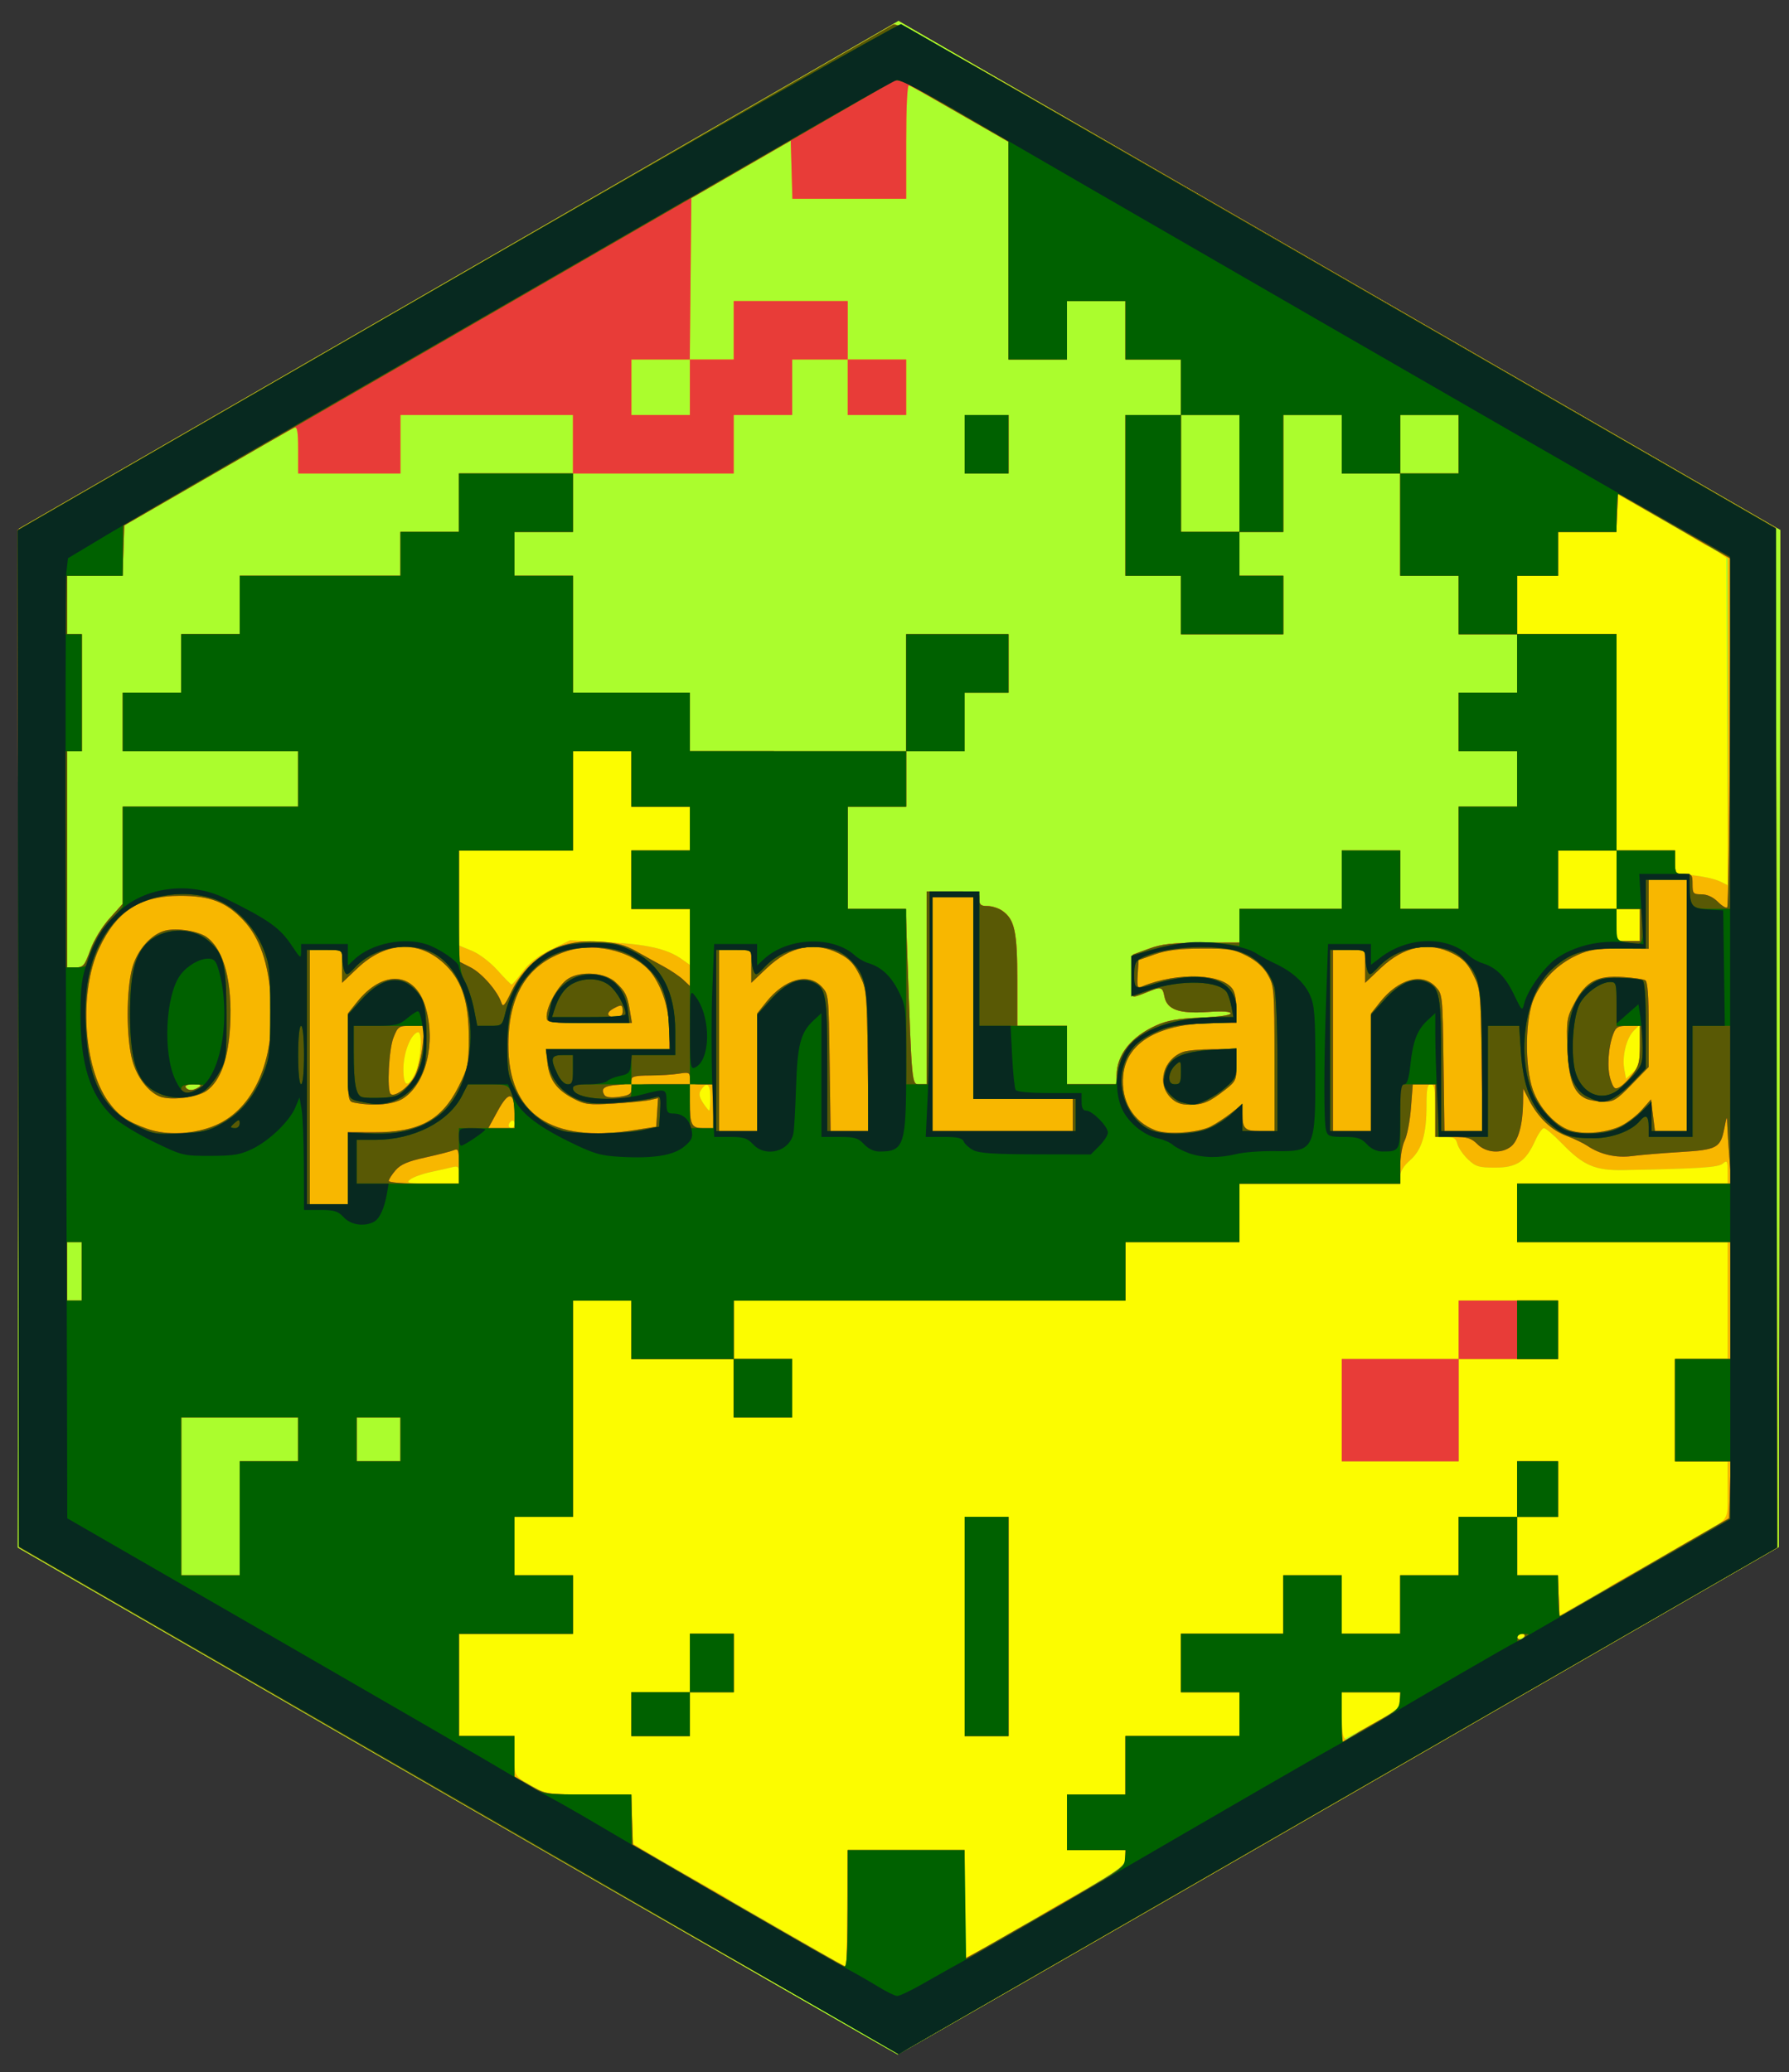 <?xml version="1.0" encoding="UTF-8" standalone="no"?>
<!-- Created with Inkscape (http://www.inkscape.org/) -->

<svg
   version="1.1"
   id="svg2810"
   width="195.84"
   height="226.88"
   viewBox="0 0 195.84 226.88"
   sodipodi:docname="OpenLand.svg"
   inkscape:version="1.2.2 (b0a84865, 2022-12-01)"
   xmlns:inkscape="http://www.inkscape.org/namespaces/inkscape"
   xmlns:sodipodi="http://sodipodi.sourceforge.net/DTD/sodipodi-0.dtd"
   xmlns="http://www.w3.org/2000/svg"
   xmlns:svg="http://www.w3.org/2000/svg">
  <rect x="0" y="0" width="195.84" height="226.88" fill="#333333" stroke="none"/>
  <defs
     id="defs2814" />
  <sodipodi:namedview
     id="namedview2812"
     pagecolor="#ffffff"
     bordercolor="#666666"
     borderopacity="1.0"
     inkscape:showpageshadow="2"
     inkscape:pageopacity="0.0"
     inkscape:pagecheckerboard="0"
     inkscape:deskcolor="#d1d1d1"
     showgrid="false"
     inkscape:zoom="1.0401974"
     inkscape:cx="97.096951"
     inkscape:cy="113.44"
     inkscape:window-width="724"
     inkscape:window-height="480"
     inkscape:window-x="0"
     inkscape:window-y="25"
     inkscape:window-maximized="0"
     inkscape:current-layer="g2816" />
  <g
     inkscape:groupmode="layer"
     inkscape:label="Image"
     id="g2816">
    <g
       id="g2953">
      <path
         style="fill:#fcfc00;stroke-width:0.32"
         d="M 50.013,197.183 1.946,169.44 2.013,113.661 2.08,57.882 50.22,30.089 98.359,2.295 99.836,3.148 C 100.648,3.616 122.366,16.158 148.097,31.017 l 46.784,27.017 -0.081,55.677 -0.081,55.677 -48.123,27.786 c -26.468,15.282 -48.212,27.778 -48.32,27.768 -0.108,-0.01 -21.827,-12.502 -48.264,-27.76 z"
         id="path2967" />
      <path
         style="fill:#abfd2d;stroke-width:0.32"
         d="M 50.013,197.183 1.946,169.44 2.013,113.661 2.08,57.882 50.22,30.089 98.359,2.295 99.836,3.148 C 100.648,3.616 122.366,16.158 148.097,31.017 l 46.784,27.017 -0.081,55.677 -0.081,55.677 -48.123,27.786 c -26.468,15.282 -48.212,27.778 -48.32,27.768 -0.108,-0.01 -21.827,-12.502 -48.264,-27.76 z M 99.2,202.56 h 6.386 l 0.087,5.914 0.087,5.914 8.72,-5.031 c 8.091,-4.668 8.72,-5.095 8.72,-5.914 V 202.56 h -3.2 -3.2 v -3.04 -3.04 h 3.2 3.2 v -3.2 -3.2 h 6.24 6.24 v -2.4 -2.4 h -3.2 -3.2 v -3.2 -3.2 h 5.6 5.6 v -3.2 -3.2 h 3.2 3.2 v 3.2 3.2 h 3.2 3.2 v -3.2 -3.2 h 3.2 3.2 v -3.2 -3.2 h 3.2 3.2 v 3.2 3.2 h 2.226 2.226 l 0.094,2.204 0.094,2.204 9.2,-5.314 9.2,-5.314 V 163.131 160 h -2.88 -2.88 v -5.6 -5.6 h 2.88 2.88 V 142.4 136 H 177.6 166.08 v -3.2 -3.2 h 11.52 11.52 v -1.319 c 0,-1.191 -0.051,-1.276 -0.529,-0.88 -0.508,0.421 -2.422,0.547 -10.831,0.71 -3.146,0.061 -4.427,-0.488 -6.759,-2.897 -0.901,-0.931 -1.795,-1.693 -1.985,-1.693 -0.19,0 -0.621,0.612 -0.958,1.36 -1.033,2.298 -2.014,2.96 -4.383,2.96 -1.801,0 -2.142,-0.105 -2.988,-0.915 -0.525,-0.503 -1.042,-1.259 -1.147,-1.68 -0.156,-0.623 -0.398,-0.765 -1.306,-0.765 H 157.12 v -2.88 c 0,-2.347 -0.089,-2.88 -0.48,-2.88 -0.381,0 -0.48,0.464 -0.48,2.258 0,3.22 -0.504,4.916 -1.798,6.052 -0.694,0.609 -1.082,1.24 -1.082,1.76 V 129.6 h -8.8 -8.8 v 3.2 3.2 h -6.24 -6.24 v 3.2 3.2 H 101.76 80.32 v 3.2 3.2 h -5.6 -5.6 v -3.2 -3.2 h -3.2 -3.2 v 11.84 11.84 h -3.2 -3.2 v 3.2 3.2 h 3.2 3.2 v 3.2 3.2 h -6.24 -6.24 v 5.6 5.6 h 3.04 3.04 v 2.173 2.173 l 1.789,1.027 c 1.787,1.026 1.794,1.027 6.4,1.027 H 69.12 v 2.659 2.659 l 11.76,6.788 11.76,6.788 0.087,-6.407 0.087,-6.407 z M 69.12,187.68 v -2.4 h 3.2 3.2 v -3.2 -3.2 h 2.4 2.4 v 3.2 3.2 h -2.4 -2.4 v 2.4 2.4 h -3.2 -3.2 z m 36.48,-9.6 v -12 h 2.4 2.4 v 12 12 h -2.4 -2.4 z m 60.48,-15.04 V 160 h 2.24 2.24 v 3.04 3.04 h -2.24 -2.24 z m -19.2,-8.64 v -5.6 h 6.4 6.4 v -3.2 -3.2 h 5.44 5.44 v 3.2 3.2 h -5.44 -5.44 v 5.6 5.6 h -6.4 -6.4 z M 80.32,152 v -3.2 h 3.2 3.2 v 3.2 3.2 h -3.2 -3.2 z m 69.943,36.72 c 2.648,-1.481 3.004,-1.784 3.01,-2.56 l 0.007,-0.88 h -3.2 -3.2 v 2.56 c 0,1.408 0.085,2.56 0.19,2.56 0.104,0 1.541,-0.756 3.193,-1.68 z M 167.04,179.006 c 0,-0.069 -0.216,-0.126 -0.48,-0.126 -0.264,0 -0.48,0.139 -0.48,0.31 0,0.17 0.216,0.227 0.48,0.126 0.264,-0.101 0.48,-0.241 0.48,-0.31 z M 50.24,128.605 c 0,-0.874 -0.088,-0.973 -0.726,-0.813 -0.399,0.1 -1.463,0.34 -2.365,0.534 -0.902,0.193 -1.907,0.554 -2.234,0.802 -0.526,0.398 -0.251,0.452 2.365,0.461 l 2.96,0.01 z m 6.08,-5.584 c 0,-0.274 -0.144,-0.41 -0.32,-0.301 -0.176,0.109 -0.32,0.333 -0.32,0.499 0,0.166 0.144,0.301 0.32,0.301 0.176,0 0.32,-0.225 0.32,-0.499 z m 21.44,-2.888 c 0,-1.486 -0.407,-1.766 -1.061,-0.729 -0.213,0.338 -0.136,0.745 0.254,1.341 0.308,0.47 0.616,0.855 0.684,0.855 0.068,0 0.123,-0.66 0.123,-1.467 z m -32.339,-2.557 c 0.661,-1.343 0.885,-4.743 0.3,-4.558 -0.781,0.247 -1.56,2.267 -1.561,4.048 -6.4e-4,1.913 0.475,2.106 1.261,0.51 z M 179.52,114.433 v -2.255 l -0.663,0.663 c -0.813,0.813 -1.307,2.797 -1.05,4.218 l 0.191,1.059 0.761,-0.715 c 0.662,-0.621 0.761,-1.009 0.761,-2.97 z M 57.192,106.411 c 0.723,-0.984 1.659,-1.712 3.127,-2.435 l 2.095,-1.031 4.181,0.221 c 4.276,0.226 6.458,0.728 8.045,1.854 l 0.88,0.624 V 102.582 99.52 h -3.2 -3.2 v -3.2 -3.2 h 3.2 3.2 v -2.4 -2.4 h -3.2 -3.2 v -3.04 -3.04 h -3.2 -3.2 v 5.44 5.44 h -6.24 -6.24 l 0.001,5.2 0.001,5.2 1.413,0.581 c 0.809,0.332 2.006,1.243 2.799,2.127 0.762,0.85 1.457,1.555 1.545,1.566 0.088,0.011 0.624,-0.612 1.192,-1.383 z M 179.52,101.28 v -1.76 h -1.28 -1.28 v -3.2 -3.2 h 3.2 3.2 v 1.249 1.249 l 2,0.221 c 1.1,0.122 2.397,0.413 2.883,0.648 l 0.883,0.427 -0.083,-17.965 -0.083,-17.965 -5.92,-3.42 -5.92,-3.42 -0.095,2.048 -0.095,2.048 H 173.745 170.56 v 2.4 2.4 h -2.24 -2.24 v 3.2 3.2 h 5.44 5.44 v 11.84 11.84 h -3.2 -3.2 v 3.2 3.2 h 3.2 3.2 v 1.76 1.76 h 1.28 1.28 z"
         id="path2965" />
      <path
         style="fill:#f8b700;stroke-width:0.32"
         d="M 50.08,197.155 2.08,169.404 1.999,113.712 1.918,58.02 49.519,30.551 C 75.7,15.443 97.408,2.912 97.76,2.704 98.324,2.371 104.075,5.606 146.4,30.066 l 48,27.74 0.081,55.817 0.081,55.817 -47.797,27.593 C 120.476,212.21 98.768,224.689 98.524,224.766 98.28,224.843 76.48,212.418 50.08,197.155 Z M 99.207,202.56 H 105.6 v 5.925 5.925 l 1.52,-0.803 c 0.836,-0.441 2.24,-1.239 3.12,-1.773 0.88,-0.534 1.816,-1.062 2.08,-1.175 0.264,-0.113 0.84,-0.449 1.28,-0.747 0.44,-0.298 1.448,-0.902 2.24,-1.343 0.792,-0.44 1.98,-1.109 2.64,-1.486 0.66,-0.377 1.684,-0.96 2.276,-1.295 2.258,-1.28 2.444,-1.458 2.444,-2.347 V 202.56 h -3.2 -3.2 v -3.04 -3.04 h 3.2 3.2 v -3.2 -3.2 h 6.24 6.24 v -2.4 -2.4 h -3.2 -3.2 v -3.2 -3.2 h 5.6 5.6 v -3.2 -3.2 h 3.2 3.2 v 3.2 3.2 h 3.2 3.2 v -3.2 -3.2 h 3.2 3.2 v -3.2 -3.2 h 3.2 3.2 v 3.2 3.2 h 2.24 2.24 v 2.25 2.25 l 1.36,-0.765 c 0.748,-0.421 1.936,-1.089 2.64,-1.484 0.704,-0.396 1.424,-0.829 1.6,-0.962 0.176,-0.134 0.968,-0.602 1.76,-1.041 1.939,-1.074 3.365,-1.892 5.297,-3.038 0.889,-0.528 2.269,-1.323 3.065,-1.768 3.067,-1.712 2.838,-1.325 2.838,-4.799 V 160 h -2.88 -2.88 v -5.6 -5.6 h 2.88 2.88 V 142.4 136 H 177.6 166.08 v -3.2 -3.2 h 11.52 11.52 v -1.319 c 0,-1.191 -0.051,-1.276 -0.529,-0.88 -0.508,0.421 -2.422,0.547 -10.831,0.71 -3.146,0.061 -4.427,-0.488 -6.759,-2.897 -0.901,-0.931 -1.795,-1.693 -1.985,-1.693 -0.19,0 -0.621,0.612 -0.958,1.36 -1.033,2.298 -2.014,2.96 -4.383,2.96 -1.801,0 -2.142,-0.105 -2.988,-0.915 -0.525,-0.503 -1.042,-1.259 -1.147,-1.68 -0.156,-0.623 -0.398,-0.765 -1.306,-0.765 H 157.12 v -2.88 c 0,-2.347 -0.089,-2.88 -0.48,-2.88 -0.381,0 -0.48,0.464 -0.48,2.258 0,3.22 -0.504,4.916 -1.798,6.052 -0.694,0.609 -1.082,1.24 -1.082,1.76 V 129.6 h -8.8 -8.8 v 3.2 3.2 h -6.24 -6.24 v 3.2 3.2 H 101.76 80.32 v 3.2 3.2 h -5.6 -5.6 v -3.2 -3.2 h -3.2 -3.2 v 11.84 11.84 h -3.2 -3.2 v 3.2 3.2 h 3.2 3.2 v 3.2 3.2 h -6.24 -6.24 v 5.6 5.6 h 3.04 3.04 v 2.163 c 0,2.342 -0.102,2.192 2.454,3.627 0.929,0.522 1.755,0.61 5.716,0.61 H 69.12 v 2.645 2.645 l 1.84,1.112 c 1.012,0.611 2.128,1.271 2.48,1.465 0.352,0.194 1.216,0.684 1.92,1.088 0.704,0.404 1.928,1.094 2.72,1.533 0.792,0.439 1.584,0.907 1.76,1.041 0.176,0.134 0.86,0.546 1.52,0.917 0.66,0.371 1.668,0.944 2.24,1.275 0.572,0.33 1.976,1.14 3.12,1.799 1.144,0.659 2.584,1.491 3.2,1.849 0.616,0.358 1.48,0.843 1.92,1.077 l 0.8,0.426 0.087,-6.396 0.087,-6.396 z M 69.12,187.68 v -2.4 h 3.2 3.2 v -3.2 -3.2 h 2.4 2.4 v 3.2 3.2 h -2.4 -2.4 v 2.4 2.4 h -3.2 -3.2 z m 36.48,-9.6 v -12 h 2.4 2.4 v 12 12 h -2.4 -2.4 z m 60.48,-15.04 V 160 h 2.24 2.24 v 3.04 3.04 h -2.24 -2.24 z m -19.2,-8.64 v -5.6 h 6.4 6.4 v -3.2 -3.2 h 5.44 5.44 v 3.2 3.2 h -5.44 -5.44 v 5.6 5.6 h -6.4 -6.4 z M 80.32,152 v -3.2 h 3.2 3.2 v 3.2 3.2 h -3.2 -3.2 z m 67.696,38.11 c 0.294,-0.281 1.577,-1.032 4.064,-2.379 0.948,-0.514 1.2,-0.839 1.2,-1.551 V 185.28 h -3.2 -3.2 v 2.56 c 0,2.533 0.278,3.088 1.136,2.27 z M 166.88,179.2 c 0.109,-0.176 -0.027,-0.32 -0.301,-0.32 -0.274,0 -0.499,0.144 -0.499,0.32 0,0.176 0.136,0.32 0.301,0.32 0.166,0 0.39,-0.144 0.499,-0.32 z M 26.24,166.24 V 160 h 3.2 3.2 v -2.4 -2.4 h -6.4 -6.4 v 8.64 8.64 h 3.2 3.2 z m 17.6,-8.64 v -2.4 h -2.4 -2.4 v 2.4 2.4 h 2.4 2.4 z M 8.96,139.2 V 136 h -0.8 -0.8 v 3.2 3.2 h 0.8 0.8 z m 41.28,-10.595 c 0,-0.874 -0.088,-0.973 -0.726,-0.813 -0.399,0.1 -1.463,0.34 -2.365,0.534 -0.902,0.193 -1.907,0.554 -2.234,0.802 -0.526,0.398 -0.251,0.452 2.365,0.461 l 2.96,0.01 z m 6.08,-5.584 c 0,-0.274 -0.144,-0.41 -0.32,-0.301 -0.176,0.109 -0.32,0.333 -0.32,0.499 0,0.166 0.144,0.301 0.32,0.301 0.176,0 0.32,-0.225 0.32,-0.499 z m 21.44,-2.888 c 0,-1.486 -0.407,-1.766 -1.061,-0.729 -0.213,0.338 -0.136,0.745 0.254,1.341 0.308,0.47 0.616,0.855 0.684,0.855 0.068,0 0.123,-0.66 0.123,-1.467 z m -56,-1.093 c 0.363,-0.235 0.223,-0.311 -0.579,-0.315 -0.625,-0.003 -0.978,0.126 -0.861,0.315 0.248,0.402 0.818,0.402 1.44,0 z m 23.661,-1.464 c 0.661,-1.343 0.885,-4.743 0.3,-4.558 -0.781,0.247 -1.56,2.267 -1.561,4.048 -6.4e-4,1.913 0.475,2.106 1.261,0.51 z M 101.44,108.16 V 97.6 h 2.88 c 2.859,0 2.88,0.006 2.88,0.8 0,0.661 0.154,0.8 0.889,0.8 0.489,0 1.224,0.235 1.634,0.522 1.355,0.949 1.637,2.265 1.637,7.628 V 112.32 h 2.72 2.72 v 3.2 3.2 h 2.72 2.72 v -0.97 c 0,-2.253 1.563,-4.234 4.32,-5.476 1.224,-0.551 2.371,-0.752 4.88,-0.853 1.95,-0.079 3.28,-0.266 3.28,-0.462 0,-0.212 -0.887,-0.269 -2.497,-0.158 -3.135,0.215 -4.465,-0.252 -4.748,-1.667 -0.223,-1.115 -0.355,-1.149 -1.924,-0.493 -0.632,0.264 -1.282,0.48 -1.444,0.48 -0.162,0 -0.253,-1.035 -0.201,-2.3 l 0.094,-2.3 1.76,-0.646 c 1.411,-0.518 2.568,-0.649 5.84,-0.66 l 4.08,-0.014 2.1e-4,-1.84 L 135.68,99.52 h 5.6 5.6 v -3.2 -3.2 h 3.2 3.2 v 3.2 3.2 h 3.2 3.2 v -5.6 -5.6 h 3.2 3.2 v -3.04 -3.04 h -3.2 -3.2 v -3.2 -3.2 h 3.2 3.2 v -3.2 -3.2 h 5.44 5.44 v 11.84 11.84 h -3.2 -3.2 v 3.2 3.2 h 3.2 3.2 v 1.76 1.76 h 1.28 1.28 v -1.76 -1.76 h -1.28 -1.28 v -3.2 -3.2 h 3.2 3.2 v 1.249 1.249 l 2,0.221 c 1.1,0.122 2.396,0.413 2.88,0.647 l 0.88,0.426 V 79.037 61.164 l -0.929,-0.662 C 187.679,60.138 187.173,59.84 187.064,59.84 c -0.108,0 -0.779,-0.368 -1.491,-0.817 -0.712,-0.449 -1.789,-1.097 -2.394,-1.44 -0.605,-0.343 -1.639,-0.931 -2.299,-1.308 -0.66,-0.377 -1.812,-1.03 -2.56,-1.45 l -1.36,-0.765 V 56.15 58.24 h -3.2 -3.2 v 2.4 2.4 h -2.24 -2.24 v 3.2 3.2 h -3.2 -3.2 v -3.2 -3.2 h -3.2 -3.2 v -5.6 -5.6 h 3.2 3.2 v -3.2 -3.2 h -3.2 -3.2 v 3.2 3.2 h -3.2 -3.2 v -3.2 -3.2 h -3.2 -3.2 v 6.4 6.4 h -2.4 -2.4 v -6.4 -6.4 h -3.2 -3.2 V 42.4 39.36 h -3.04 -3.04 v -3.2 -3.2 h -3.2 -3.2 v 3.2 3.2 h -3.2 -3.2 L 110.395,27.44 110.39,15.52 105.098,12.48 C 102.187,10.808 99.67,9.392 99.503,9.333 99.319,9.269 99.2,11.687 99.2,15.493 V 21.76 H 92.971 86.742 L 86.651,18.583 86.56,15.406 81.12,18.55 75.68,21.693 75.595,30.527 75.51,39.36 H 72.315 69.12 v 3.04 3.04 h 3.2 3.2 V 42.4 39.36 h 2.4 2.4 v -3.2 -3.2 h 6.24 6.24 v 3.2 3.2 h -3.04 -3.04 v 3.04 3.04 h -3.2 -3.2 v 3.2 3.2 h -8.8 -8.8 v -3.2 -3.2 h -9.44 -9.44 v 3.2 3.2 h -5.6 -5.6 v -2.594 c 0,-1.95 -0.099,-2.553 -0.4,-2.429 -0.22,0.091 -4.504,2.538 -9.52,5.439 L 13.6,57.53 13.508,60.285 13.415,63.04 H 10.388 7.36 v 3.2 3.2 h 0.8 0.8 v 6.4 6.4 h -0.8 -0.8 v 11.84 11.84 h 0.917 c 0.828,0 0.984,-0.183 1.608,-1.894 0.408,-1.12 1.276,-2.545 2.123,-3.487 L 13.44,98.946 V 93.633 88.32 h 9.6 9.6 v -3.04 -3.04 h -9.6 -9.6 v -3.2 -3.2 h 3.2 3.2 v -3.2 -3.2 h 3.2 3.2 v -3.2 -3.2 h 8.8 8.8 v -2.4 -2.4 h 3.2 3.2 v -3.2 -3.2 h 6.24 6.24 v 3.2 3.2 h -3.2 -3.2 v 2.4 2.4 h 3.2 3.2 v 6.4 6.4 h 6.4 6.4 v 3.2 3.2 H 87.36 99.2 v 3.04 3.04 H 96 92.8 v 5.6 5.6 h 3.173 3.173 l 0.187,5.36 c 0.492,14.081 0.469,13.84 1.332,13.84 H 101.44 Z M 99.2,75.84 v -6.4 h 5.6 5.6 v 3.2 3.2 h -2.4 -2.4 v 3.2 3.2 h -3.2 -3.2 z m 30.08,-9.6 v -3.2 h -3.04 -3.04 v -8.8 -8.8 h 3.04 3.04 v 6.4 6.4 h 3.2 3.2 v 2.4 2.4 h 2.4 2.4 v 3.2 3.2 h -5.6 -5.6 z M 105.6,48.64 v -3.2 h 2.4 2.4 v 3.2 3.2 H 108 105.6 Z M 92.8,42.4 v -3.04 h 3.2 3.2 v 3.04 3.04 H 96 92.8 Z m 86.72,72.033 v -2.255 l -0.663,0.663 c -0.813,0.813 -1.307,2.797 -1.05,4.218 l 0.191,1.059 0.761,-0.715 c 0.662,-0.621 0.761,-1.009 0.761,-2.97 z M 57.192,106.411 c 0.723,-0.984 1.659,-1.712 3.127,-2.435 l 2.095,-1.031 4.181,0.221 c 4.276,0.226 6.458,0.728 8.045,1.854 l 0.88,0.624 V 102.582 99.52 h -3.2 -3.2 v -3.2 -3.2 h 3.2 3.2 v -2.4 -2.4 h -3.2 -3.2 v -3.04 -3.04 h -3.2 -3.2 v 5.44 5.44 h -6.24 -6.24 l 0.001,5.2 0.001,5.2 1.413,0.581 c 0.809,0.332 2.006,1.243 2.799,2.127 0.762,0.85 1.457,1.555 1.545,1.566 0.088,0.011 0.624,-0.612 1.192,-1.383 z"
         id="path2963" />
      <path
         style="fill:#e83c38;stroke-width:0.32"
         d="M 50.08,197.155 2.08,169.404 1.999,113.712 1.918,58.02 49.519,30.551 C 75.7,15.443 97.408,2.912 97.76,2.704 98.324,2.371 104.075,5.606 146.4,30.066 l 48,27.74 0.081,55.817 0.081,55.817 -47.797,27.593 C 120.476,212.21 98.768,224.689 98.524,224.766 98.28,224.843 76.48,212.418 50.08,197.155 Z M 92.8,208.96 v -6.4 h 6.4 6.4 v 5.92 c 0,3.256 0.059,5.92 0.132,5.92 0.072,0 4.032,-2.246 8.8,-4.991 8.209,-4.726 8.668,-5.04 8.668,-5.92 V 202.56 h -3.2 -3.2 v -3.04 -3.04 h 3.2 3.2 v -3.2 -3.2 h 6.24 6.24 v -2.4 -2.4 h -3.2 -3.2 v -3.2 -3.2 h 5.6 5.6 v -3.2 -3.2 h 3.2 3.2 v 3.2 3.2 h 3.2 3.2 v -3.2 -3.2 h 3.2 3.2 v -3.2 -3.2 h 3.2 3.2 v 3.2 3.2 h 2.226 2.226 l 0.094,2.247 0.094,2.247 9.28,-5.37 9.28,-5.37 0.092,-3.117 L 189.463,160 H 186.412 183.36 v -5.6 -5.6 h 3.04 3.04 v -6.4 -6.4 h -11.68 -11.68 v -3.2 -3.2 h 11.727 11.727 l -0.206,-2.64 c -0.113,-1.452 -0.222,-3.144 -0.242,-3.76 -0.036,-1.088 -0.045,-1.08 -0.316,0.303 -0.431,2.2 -0.777,2.387 -4.861,2.635 -1.974,0.12 -4.329,0.316 -5.232,0.437 -1.746,0.233 -3.497,-0.166 -4.917,-1.122 -0.44,-0.296 -1.457,-0.782 -2.261,-1.08 -1.65,-0.611 -3.114,-2.005 -4.089,-3.893 l -0.661,-1.28 -0.022,1.6 c -0.032,2.326 -0.517,4.081 -1.306,4.72 -1.026,0.831 -2.729,0.72 -3.689,-0.24 -0.674,-0.674 -1.1,-0.8 -2.705,-0.8 h -1.905 v -2.88 -2.88 h -1.233 -1.233 l -0.2,2.592 c -0.11,1.425 -0.419,3.032 -0.687,3.569 -0.27,0.541 -0.488,1.813 -0.488,2.848 V 129.6 h -8.8 -8.8 v 3.2 3.2 h -6.24 -6.24 v 3.2 3.2 H 101.76 80.32 v 3.2 3.2 h -5.6 -5.6 v -3.2 -3.2 h -3.2 -3.2 v 11.84 11.84 h -3.2 -3.2 v 3.2 3.2 h 3.2 3.2 v 3.2 3.2 h -6.24 -6.24 v 5.6 5.6 h 3.04 3.04 v 2.217 2.217 l 1.719,0.983 c 1.703,0.974 1.762,0.983 6.388,0.983 h 4.669 l 0.092,2.745 0.092,2.745 11.52,6.677 c 6.336,3.673 11.628,6.685 11.76,6.695 0.132,0.01 0.24,-2.862 0.24,-6.382 z M 69.12,187.68 v -2.4 h 3.2 3.2 v -3.2 -3.2 h 2.4 2.4 v 3.2 3.2 h -2.4 -2.4 v 2.4 2.4 h -3.2 -3.2 z m 36.48,-9.6 v -12 h 2.4 2.4 v 12 12 h -2.4 -2.4 z m 60.48,-15.04 V 160 h 2.24 2.24 v 3.04 3.04 h -2.24 -2.24 z m -19.2,-8.64 v -5.6 h 6.4 6.4 v -3.2 -3.2 h 5.44 5.44 v 3.2 3.2 h -5.44 -5.44 v 5.6 5.6 h -6.4 -6.4 z M 80.32,152 v -3.2 h 3.2 3.2 v 3.2 3.2 h -3.2 -3.2 z m 70.48,36.473 c 2.17,-1.225 2.48,-1.512 2.48,-2.297 V 185.28 h -3.2 -3.2 v 2.757 2.757 l 0.72,-0.46 c 0.396,-0.253 1.836,-1.09 3.2,-1.86 z M 166.88,179.2 c 0.109,-0.176 -0.027,-0.32 -0.301,-0.32 -0.274,0 -0.499,0.144 -0.499,0.32 0,0.176 0.136,0.32 0.301,0.32 0.166,0 0.39,-0.144 0.499,-0.32 z M 26.24,166.24 V 160 h 3.2 3.2 v -2.4 -2.4 h -6.4 -6.4 v 8.64 8.64 h 3.2 3.2 z m 17.6,-8.64 v -2.4 h -2.4 -2.4 v 2.4 2.4 h 2.4 2.4 z M 8.96,139.2 V 136 h -0.8 -0.8 v 3.2 3.2 h 0.8 0.8 z m 29.12,-11.3 v -3.94 l 2.8,0.011 c 5.004,0.019 7.465,-1.307 9.333,-5.029 1.001,-1.993 1.094,-2.426 1.109,-5.12 0.022,-3.963 -0.699,-6.323 -2.473,-8.098 -2.825,-2.825 -6.536,-2.721 -9.699,0.27 L 37.44,107.613 V 105.806 104 h -1.76 -1.76 v 13.92 13.92 H 36 38.08 Z m 0.72,-7.166 c -0.709,-0.136 -0.72,-0.215 -0.72,-4.95 v -4.812 l 0.972,-1.227 c 2.885,-3.642 6.396,-3.376 7.544,0.571 1.122,3.859 0.056,8.256 -2.403,9.912 -1.065,0.717 -3.239,0.921 -5.393,0.507 z m 6.624,-2.943 c 0.347,-0.68 0.728,-2.189 0.847,-3.353 L 46.488,112.32 h -1.449 c -1.394,0 -1.469,0.05 -1.964,1.286 -0.505,1.262 -0.734,5.748 -0.314,6.167 0.421,0.421 2.06,-0.8 2.664,-1.983 z M 50.24,127.646 c 0,-1.739 -0.062,-1.928 -0.56,-1.715 -0.308,0.131 -1.705,0.491 -3.106,0.798 -1.948,0.428 -2.718,0.759 -3.28,1.413 -0.404,0.47 -0.734,0.99 -0.734,1.156 0,0.173 1.645,0.302 3.84,0.302 h 3.84 z m -26.643,-4.438 c 4.186,-1.808 6.512,-7.079 6.066,-13.749 -0.267,-4.002 -1.232,-6.796 -2.999,-8.685 -1.887,-2.017 -3.649,-2.695 -6.986,-2.69 -4.36,0.007 -6.938,1.686 -8.836,5.756 -2.219,4.759 -1.724,12.993 1.009,16.765 1.111,1.533 2.058,2.196 4.267,2.986 2.129,0.761 5.191,0.604 7.478,-0.384 z M 17.44,120.036 c -1.25,-0.544 -2.416,-2.072 -2.93,-3.842 -0.707,-2.431 -0.708,-7.919 -0.002,-10.32 0.57,-1.939 2.073,-3.606 3.598,-3.989 1.276,-0.32 3.648,0.064 4.55,0.738 1.881,1.404 2.792,4.899 2.535,9.72 -0.192,3.608 -1.066,6.017 -2.572,7.09 -1.06,0.755 -4.033,1.101 -5.178,0.603 z M 21.76,119.04 c 0.363,-0.235 0.223,-0.311 -0.579,-0.315 -0.625,-0.003 -0.978,0.126 -0.861,0.315 0.248,0.402 0.818,0.402 1.44,0 z m 47.68,4.7 2.4,-0.38 0.099,-1.561 0.099,-1.561 -0.899,0.204 c -0.495,0.112 -2.267,0.286 -3.939,0.387 -2.764,0.166 -3.169,0.115 -4.461,-0.563 -1.812,-0.951 -2.606,-2.054 -2.816,-3.909 L 59.757,114.88 H 66.518 73.28 v -1.869 c 0,-2.255 -0.628,-4.478 -1.739,-6.157 -1.676,-2.532 -6.153,-3.806 -9.514,-2.707 -4.259,1.393 -6.357,4.746 -6.377,10.191 -0.028,7.657 4.653,10.848 13.79,9.402 z m -9.6,-12.439 c 0,-1.183 1.314,-3.49 2.364,-4.15 1.399,-0.88 4.04,-0.679 5.188,0.396 1.062,0.993 1.284,1.435 1.559,3.093 l 0.225,1.36 H 64.508 C 59.922,112 59.84,111.988 59.84,111.301 Z M 68.16,110.72 c 0,-0.731 -0.121,-0.769 -0.981,-0.309 -0.864,0.463 -0.772,0.949 0.181,0.949 0.587,0 0.8,-0.171 0.8,-0.64 z m 64.391,12.609 c 0.577,-0.295 1.589,-0.961 2.249,-1.48 l 1.2,-0.943 v 0.961 c 0,1.719 0.252,1.973 1.954,1.973 H 139.52 l -0.005,-7.92 c -0.005,-7.601 -0.034,-7.971 -0.72,-9.181 -0.483,-0.851 -1.232,-1.527 -2.305,-2.08 -1.418,-0.73 -1.956,-0.817 -4.96,-0.802 -2.491,0.012 -3.828,0.179 -5.129,0.64 l -1.76,0.623 -0.099,1.562 c -0.089,1.4 -0.039,1.537 0.48,1.324 3.971,-1.628 9.009,-1.413 9.993,0.426 0.19,0.355 0.346,1.304 0.346,2.107 V 112 h -2.196 c -6.196,0 -9.855,2.056 -10.209,5.736 -0.269,2.797 1.068,5.079 3.524,6.018 1.341,0.513 4.699,0.278 6.072,-0.425 z m -4.406,-3.155 c -1.527,-1.527 -0.813,-4.173 1.346,-4.994 0.435,-0.165 1.933,-0.3 3.329,-0.3 H 135.36 v 1.733 c 0,1.622 -0.077,1.793 -1.2,2.674 -1.758,1.378 -2.449,1.673 -3.914,1.673 -0.97,0 -1.522,-0.206 -2.101,-0.785 z m 49.364,3.072 c 0.699,-0.357 1.71,-1.149 2.247,-1.76 l 0.976,-1.112 0.217,1.733 0.217,1.733 h 1.737 1.737 V 110.08 96.32 h -2.08 -2.08 v 3.783 3.783 l -3.12,-0.018 c -2.593,-0.015 -3.39,0.105 -4.72,0.712 -2.089,0.954 -3.781,2.634 -4.699,4.665 -0.985,2.18 -1.06,7.439 -0.142,10.073 0.692,1.987 2.438,3.899 4.057,4.443 1.508,0.506 4.119,0.269 5.654,-0.515 z m -3.935,-2.972 c -1.334,-0.647 -1.868,-2.136 -1.994,-5.554 -0.111,-3.013 -0.065,-3.301 0.791,-4.923 1.24,-2.352 2.458,-3.005 5.265,-2.825 1.164,0.075 2.28,0.237 2.48,0.361 0.244,0.151 0.364,1.744 0.364,4.858 v 4.633 l -1.856,1.908 c -1.666,1.713 -1.985,1.906 -3.12,1.887 -0.695,-0.012 -1.564,-0.167 -1.93,-0.345 z m 5.133,-2.628 c 0.682,-0.895 0.813,-1.408 0.813,-3.196 V 112.32 h -1.288 c -1.11,0 -1.334,0.121 -1.624,0.88 -0.568,1.488 -0.706,3.773 -0.304,4.994 0.33,1 0.468,1.117 0.986,0.84 0.332,-0.177 0.969,-0.802 1.416,-1.388 z M 82.88,117.406 v -6.434 l 0.972,-1.227 c 2.028,-2.561 4.614,-3.291 6.092,-1.719 0.769,0.818 0.777,0.893 0.877,8.32 l 0.101,7.495 h 2.084 2.084 l -0.105,-7.76 c -0.102,-7.533 -0.128,-7.807 -0.905,-9.36 -0.612,-1.225 -1.135,-1.769 -2.228,-2.32 -2.677,-1.35 -5.361,-0.808 -7.902,1.595 L 82.24,107.613 V 105.806 104 h -1.76 -1.76 v 9.92 9.92 h 2.08 2.08 z m 34.56,4.674 v -1.76 H 112 106.56 V 109.28 98.24 h -2.24 -2.24 v 12.8 12.8 h 7.68 7.68 z m 32.64,-4.674 v -6.434 l 0.972,-1.227 c 2.028,-2.561 4.614,-3.291 6.092,-1.719 0.769,0.818 0.777,0.893 0.877,8.32 l 0.101,7.495 h 2.084 2.084 l -0.105,-7.76 c -0.102,-7.533 -0.128,-7.807 -0.905,-9.36 -0.612,-1.225 -1.135,-1.769 -2.228,-2.32 -2.677,-1.35 -5.361,-0.808 -7.902,1.595 L 149.44,107.613 V 105.806 104 h -1.76 -1.76 v 9.92 9.92 h 2.08 2.08 z m -93.76,4.553 c 0,-2.452 -0.615,-2.563 -1.831,-0.332 L 53.457,123.52 H 54.889 56.32 Z M 78.08,121.12 v -2.4 H 76.8 c -1.093,0 -1.28,-0.1 -1.28,-0.682 0,-0.61 -0.127,-0.661 -1.2,-0.484 -0.66,0.109 -2.1,0.2 -3.2,0.202 -1.529,0.003 -2,0.112 -2,0.466 0,0.323 -0.45,0.492 -1.495,0.56 -1.499,0.098 -1.903,0.409 -1.454,1.117 0.156,0.246 0.718,0.315 1.595,0.198 1.044,-0.14 1.354,-0.318 1.354,-0.779 0,-0.544 0.289,-0.598 3.2,-0.598 h 3.2 v 1.894 c 0,2.566 0.172,2.906 1.474,2.906 H 78.08 Z m 23.36,-12.96 V 97.6 h 2.88 c 2.859,0 2.88,0.006 2.88,0.8 0,0.661 0.154,0.8 0.889,0.8 0.489,0 1.224,0.235 1.634,0.522 1.355,0.949 1.637,2.265 1.637,7.628 V 112.32 h 2.72 2.72 v 3.2 3.2 h 2.72 2.72 v -0.97 c 0,-2.253 1.563,-4.234 4.32,-5.476 1.224,-0.551 2.371,-0.752 4.88,-0.853 1.95,-0.079 3.28,-0.266 3.28,-0.462 0,-0.212 -0.887,-0.269 -2.497,-0.158 -3.135,0.215 -4.465,-0.252 -4.748,-1.667 -0.223,-1.115 -0.355,-1.149 -1.924,-0.493 -0.632,0.264 -1.282,0.48 -1.444,0.48 -0.162,0 -0.253,-1.035 -0.201,-2.3 l 0.094,-2.3 1.76,-0.646 c 1.411,-0.518 2.568,-0.649 5.84,-0.66 l 4.08,-0.014 2.1e-4,-1.84 L 135.68,99.52 h 5.6 5.6 v -3.2 -3.2 h 3.2 3.2 v 3.2 3.2 h 3.2 3.2 v -5.6 -5.6 h 3.2 3.2 v -3.04 -3.04 h -3.2 -3.2 v -3.2 -3.2 h 3.2 3.2 v -3.2 -3.2 h 5.44 5.44 v 11.84 11.84 h -3.2 -3.2 v 3.2 3.2 h 3.2 3.2 v 1.76 1.76 h 1.28 1.28 v -1.76 -1.76 h -1.28 -1.28 v -3.2 -3.2 h 3.2 3.2 v 1.28 c 0,1.209 0.053,1.28 0.96,1.28 0.884,0 0.96,0.089 0.96,1.12 0,1.035 0.074,1.12 0.975,1.12 0.619,0 1.273,0.299 1.794,0.819 0.451,0.451 0.912,0.727 1.025,0.614 0.113,-0.113 0.247,-8.748 0.298,-19.188 l 0.092,-18.982 -6.172,-3.557 -6.172,-3.557 -0.095,2.086 -0.095,2.086 H 173.745 170.56 v 2.4 2.4 h -2.24 -2.24 v 3.2 3.2 h -3.2 -3.2 v -3.2 -3.2 h -3.2 -3.2 v -5.6 -5.6 h 3.2 3.2 v -3.2 -3.2 h -3.2 -3.2 v 3.2 3.2 h -3.2 -3.2 v -3.2 -3.2 h -3.2 -3.2 v 6.4 6.4 h -2.4 -2.4 v -6.4 -6.4 h -3.2 -3.2 V 42.4 39.36 h -3.04 -3.04 v -3.2 -3.2 h -3.2 -3.2 v 3.2 3.2 h -3.2 -3.2 L 110.395,27.44 110.39,15.52 105.098,12.48 C 102.187,10.808 99.67,9.392 99.503,9.333 99.319,9.269 99.2,11.687 99.2,15.493 V 21.76 H 92.971 86.742 L 86.651,18.583 86.56,15.406 81.12,18.55 75.68,21.693 75.595,30.527 75.51,39.36 H 72.315 69.12 v 3.04 3.04 h 3.2 3.2 V 42.4 39.36 h 2.4 2.4 v -3.2 -3.2 h 6.24 6.24 v 3.2 3.2 h -3.04 -3.04 v 3.04 3.04 h -3.2 -3.2 v 3.2 3.2 h -8.8 -8.8 v -3.2 -3.2 h -9.44 -9.44 v 3.2 3.2 h -5.6 -5.6 v -2.594 c 0,-1.95 -0.099,-2.553 -0.4,-2.429 -0.22,0.091 -4.504,2.538 -9.52,5.439 L 13.6,57.53 13.508,60.285 13.415,63.04 H 10.388 7.36 v 3.2 3.2 h 0.8 0.8 v 6.4 6.4 h -0.8 -0.8 v 11.84 11.84 h 0.917 c 0.828,0 0.984,-0.183 1.608,-1.894 0.408,-1.12 1.276,-2.545 2.123,-3.487 L 13.44,98.946 V 93.633 88.32 h 9.6 9.6 v -3.04 -3.04 h -9.6 -9.6 v -3.2 -3.2 h 3.2 3.2 v -3.2 -3.2 h 3.2 3.2 v -3.2 -3.2 h 8.8 8.8 v -2.4 -2.4 h 3.2 3.2 v -3.2 -3.2 h 6.24 6.24 v 3.2 3.2 h -3.2 -3.2 v 2.4 2.4 h 3.2 3.2 v 6.4 6.4 h 6.4 6.4 v 3.2 3.2 H 87.36 99.2 v 3.04 3.04 H 96 92.8 v 5.6 5.6 h 3.173 3.173 l 0.187,5.36 c 0.492,14.081 0.469,13.84 1.332,13.84 H 101.44 Z M 99.2,75.84 v -6.4 h 5.6 5.6 v 3.2 3.2 h -2.4 -2.4 v 3.2 3.2 h -3.2 -3.2 z m 30.08,-9.6 v -3.2 h -3.04 -3.04 v -8.8 -8.8 h 3.04 3.04 v 6.4 6.4 h 3.2 3.2 v 2.4 2.4 h 2.4 2.4 v 3.2 3.2 h -5.6 -5.6 z M 105.6,48.64 v -3.2 h 2.4 2.4 v 3.2 3.2 H 108 105.6 Z M 92.8,42.4 v -3.04 h 3.2 3.2 v 3.04 3.04 H 96 92.8 Z m -34.393,62.941 c 1.99,-1.751 4.235,-2.431 7.366,-2.23 1.744,0.112 2.683,0.364 3.865,1.036 0.859,0.488 2.207,1.238 2.996,1.665 0.789,0.428 1.761,1.084 2.16,1.459 L 75.52,107.952 V 103.736 99.52 h -3.2 -3.2 v -3.2 -3.2 h 3.2 3.2 v -2.4 -2.4 h -3.2 -3.2 v -3.04 -3.04 h -3.2 -3.2 v 5.44 5.44 h -6.24 -6.24 v 6.073 6.073 l 1.284,0.655 c 1.25,0.638 2.97,2.622 3.373,3.892 0.16,0.503 0.377,0.253 1.086,-1.245 0.546,-1.156 1.476,-2.393 2.424,-3.228 z"
         id="path2961" />
      <path
         style="fill:#595905;stroke-width:0.32"
         d="M 50.08,197.155 2.08,169.404 1.999,113.712 1.918,58.02 49.519,30.551 C 75.7,15.443 97.408,2.912 97.76,2.704 98.324,2.371 104.075,5.606 146.4,30.066 l 48,27.74 0.081,55.817 0.081,55.817 -47.797,27.593 C 120.476,212.21 98.768,224.689 98.524,224.766 98.28,224.843 76.48,212.418 50.08,197.155 Z M 92.8,208.96 v -6.4 h 6.4 6.4 v 5.92 c 0,3.256 0.059,5.92 0.132,5.92 0.072,0 4.032,-2.246 8.8,-4.991 8.209,-4.726 8.668,-5.04 8.668,-5.92 V 202.56 h -3.2 -3.2 v -3.04 -3.04 h 3.2 3.2 v -3.2 -3.2 h 6.24 6.24 v -2.4 -2.4 h -3.2 -3.2 v -3.2 -3.2 h 5.6 5.6 v -3.2 -3.2 h 3.2 3.2 v 3.2 3.2 h 3.2 3.2 v -3.2 -3.2 h 3.2 3.2 v -3.2 -3.2 h 3.2 3.2 v 3.2 3.2 h 2.226 2.226 l 0.094,2.247 0.094,2.247 9.28,-5.37 9.28,-5.37 0.092,-3.117 L 189.463,160 H 186.412 183.36 v -5.6 -5.6 h 3.04 3.04 v -6.4 -6.4 h -11.68 -11.68 v -3.2 -3.2 h 11.727 11.727 l -0.206,-2.64 c -0.113,-1.452 -0.222,-3.144 -0.242,-3.76 -0.036,-1.088 -0.045,-1.08 -0.316,0.303 -0.431,2.2 -0.777,2.387 -4.861,2.635 -1.974,0.12 -4.329,0.316 -5.232,0.437 -1.746,0.233 -3.497,-0.166 -4.917,-1.122 -0.44,-0.296 -1.457,-0.782 -2.261,-1.08 -1.65,-0.611 -3.114,-2.005 -4.089,-3.893 l -0.661,-1.28 -0.022,1.6 c -0.032,2.326 -0.517,4.081 -1.306,4.72 -1.026,0.831 -2.729,0.72 -3.689,-0.24 -0.674,-0.674 -1.1,-0.8 -2.705,-0.8 h -1.905 v -2.88 -2.88 h -1.233 -1.233 l -0.2,2.592 c -0.11,1.425 -0.419,3.032 -0.687,3.569 -0.27,0.541 -0.488,1.813 -0.488,2.848 V 129.6 h -8.8 -8.8 v 3.2 3.2 h -6.24 -6.24 v 3.2 3.2 H 101.76 80.32 v 3.2 3.2 h -5.6 -5.6 v -3.2 -3.2 h -3.2 -3.2 v 11.84 11.84 h -3.2 -3.2 v 3.2 3.2 h 3.2 3.2 v 3.2 3.2 h -6.24 -6.24 v 5.6 5.6 h 3.04 3.04 v 2.217 2.217 l 1.719,0.983 c 1.703,0.974 1.762,0.983 6.388,0.983 h 4.669 l 0.092,2.745 0.092,2.745 11.52,6.677 c 6.336,3.673 11.628,6.685 11.76,6.695 0.132,0.01 0.24,-2.862 0.24,-6.382 z M 69.12,187.68 v -2.4 h 3.2 3.2 v -3.2 -3.2 h 2.4 2.4 v 3.2 3.2 h -2.4 -2.4 v 2.4 2.4 h -3.2 -3.2 z m 36.48,-9.6 v -12 h 2.4 2.4 v 12 12 h -2.4 -2.4 z m 60.48,-15.04 V 160 h 2.24 2.24 v 3.04 3.04 h -2.24 -2.24 z M 80.32,152 v -3.2 h 3.2 3.2 v 3.2 3.2 h -3.2 -3.2 z m 85.76,-6.4 v -3.2 h 2.24 2.24 v 3.2 3.2 h -2.24 -2.24 z m -15.28,42.873 c 2.17,-1.225 2.48,-1.512 2.48,-2.297 V 185.28 h -3.2 -3.2 v 2.757 2.757 l 0.72,-0.46 c 0.396,-0.253 1.836,-1.09 3.2,-1.86 z M 166.88,179.2 c 0.109,-0.176 -0.027,-0.32 -0.301,-0.32 -0.274,0 -0.499,0.144 -0.499,0.32 0,0.176 0.136,0.32 0.301,0.32 0.166,0 0.39,-0.144 0.499,-0.32 z M 26.24,166.24 V 160 h 3.2 3.2 v -2.4 -2.4 h -6.4 -6.4 v 8.64 8.64 h 3.2 3.2 z m 17.6,-8.64 v -2.4 h -2.4 -2.4 v 2.4 2.4 h 2.4 2.4 z M 8.96,139.2 V 136 h -0.8 -0.8 v 3.2 3.2 h 0.8 0.8 z m 29.12,-11.3 v -3.94 l 2.8,0.011 c 5.004,0.019 7.465,-1.307 9.333,-5.029 1.001,-1.993 1.094,-2.426 1.109,-5.12 0.022,-3.963 -0.699,-6.323 -2.473,-8.098 -2.825,-2.825 -6.536,-2.721 -9.699,0.27 L 37.44,107.613 V 105.806 104 h -1.76 -1.76 v 13.92 13.92 H 36 38.08 Z m 0.72,-7.166 c -0.709,-0.136 -0.72,-0.215 -0.72,-4.95 v -4.812 l 0.972,-1.227 c 2.885,-3.642 6.396,-3.376 7.544,0.571 1.122,3.859 0.056,8.256 -2.403,9.912 -1.065,0.717 -3.239,0.921 -5.393,0.507 z m 6.624,-2.943 c 0.347,-0.68 0.728,-2.189 0.847,-3.353 L 46.488,112.32 h -1.449 c -1.394,0 -1.469,0.05 -1.964,1.286 -0.505,1.262 -0.734,5.748 -0.314,6.167 0.421,0.421 2.06,-0.8 2.664,-1.983 z M 50.24,127.646 c 0,-1.739 -0.062,-1.928 -0.56,-1.715 -0.308,0.131 -1.705,0.491 -3.106,0.798 -1.948,0.428 -2.718,0.759 -3.28,1.413 -0.404,0.47 -0.734,0.99 -0.734,1.156 0,0.173 1.645,0.302 3.84,0.302 h 3.84 z m -26.643,-4.438 c 4.186,-1.808 6.512,-7.079 6.066,-13.749 -0.267,-4.002 -1.232,-6.796 -2.999,-8.685 -1.887,-2.017 -3.649,-2.695 -6.986,-2.69 -4.36,0.007 -6.938,1.686 -8.836,5.756 -2.219,4.759 -1.724,12.993 1.009,16.765 1.111,1.533 2.058,2.196 4.267,2.986 2.129,0.761 5.191,0.604 7.478,-0.384 z M 17.44,120.036 c -1.25,-0.544 -2.416,-2.072 -2.93,-3.842 -0.707,-2.431 -0.708,-7.919 -0.002,-10.32 0.57,-1.939 2.073,-3.606 3.598,-3.989 1.276,-0.32 3.648,0.064 4.55,0.738 1.881,1.404 2.792,4.899 2.535,9.72 -0.192,3.608 -1.066,6.017 -2.572,7.09 -1.06,0.755 -4.033,1.101 -5.178,0.603 z M 21.76,119.04 c 0.363,-0.235 0.223,-0.311 -0.579,-0.315 -0.625,-0.003 -0.978,0.126 -0.861,0.315 0.248,0.402 0.818,0.402 1.44,0 z m 47.68,4.7 2.4,-0.38 0.099,-1.561 0.099,-1.561 -0.899,0.204 c -0.495,0.112 -2.267,0.286 -3.939,0.387 -2.764,0.166 -3.169,0.115 -4.461,-0.563 -1.812,-0.951 -2.606,-2.054 -2.816,-3.909 L 59.757,114.88 H 66.518 73.28 v -1.869 c 0,-2.255 -0.628,-4.478 -1.739,-6.157 -1.676,-2.532 -6.153,-3.806 -9.514,-2.707 -4.259,1.393 -6.357,4.746 -6.377,10.191 -0.028,7.657 4.653,10.848 13.79,9.402 z m -9.6,-12.439 c 0,-1.183 1.314,-3.49 2.364,-4.15 1.399,-0.88 4.04,-0.679 5.188,0.396 1.062,0.993 1.284,1.435 1.559,3.093 l 0.225,1.36 H 64.508 C 59.922,112 59.84,111.988 59.84,111.301 Z M 68.16,110.72 c 0,-0.731 -0.121,-0.769 -0.981,-0.309 -0.864,0.463 -0.772,0.949 0.181,0.949 0.587,0 0.8,-0.171 0.8,-0.64 z m 64.391,12.609 c 0.577,-0.295 1.589,-0.961 2.249,-1.48 l 1.2,-0.943 v 0.961 c 0,1.719 0.252,1.973 1.954,1.973 H 139.52 l -0.005,-7.92 c -0.005,-7.601 -0.034,-7.971 -0.72,-9.181 -0.483,-0.851 -1.232,-1.527 -2.305,-2.08 -1.418,-0.73 -1.956,-0.817 -4.96,-0.802 -2.491,0.012 -3.828,0.179 -5.129,0.64 l -1.76,0.623 -0.099,1.562 c -0.089,1.4 -0.039,1.537 0.48,1.324 3.971,-1.628 9.009,-1.413 9.993,0.426 0.19,0.355 0.346,1.304 0.346,2.107 V 112 h -2.196 c -6.196,0 -9.855,2.056 -10.209,5.736 -0.269,2.797 1.068,5.079 3.524,6.018 1.341,0.513 4.699,0.278 6.072,-0.425 z m -4.406,-3.155 c -1.527,-1.527 -0.813,-4.173 1.346,-4.994 0.435,-0.165 1.933,-0.3 3.329,-0.3 H 135.36 v 1.733 c 0,1.622 -0.077,1.793 -1.2,2.674 -1.758,1.378 -2.449,1.673 -3.914,1.673 -0.97,0 -1.522,-0.206 -2.101,-0.785 z m 49.364,3.072 c 0.699,-0.357 1.71,-1.149 2.247,-1.76 l 0.976,-1.112 0.217,1.733 0.217,1.733 h 1.737 1.737 V 110.08 96.32 h -2.08 -2.08 v 3.783 3.783 l -3.12,-0.018 c -2.593,-0.015 -3.39,0.105 -4.72,0.712 -2.089,0.954 -3.781,2.634 -4.699,4.665 -0.985,2.18 -1.06,7.439 -0.142,10.073 0.692,1.987 2.438,3.899 4.057,4.443 1.508,0.506 4.119,0.269 5.654,-0.515 z m -3.935,-2.972 c -1.334,-0.647 -1.868,-2.136 -1.994,-5.554 -0.111,-3.013 -0.065,-3.301 0.791,-4.923 1.24,-2.352 2.458,-3.005 5.265,-2.825 1.164,0.075 2.28,0.237 2.48,0.361 0.244,0.151 0.364,1.744 0.364,4.858 v 4.633 l -1.856,1.908 c -1.666,1.713 -1.985,1.906 -3.12,1.887 -0.695,-0.012 -1.564,-0.167 -1.93,-0.345 z m 5.133,-2.628 c 0.682,-0.895 0.813,-1.408 0.813,-3.196 V 112.32 h -1.288 c -1.11,0 -1.334,0.121 -1.624,0.88 -0.568,1.488 -0.706,3.773 -0.304,4.994 0.33,1 0.468,1.117 0.986,0.84 0.332,-0.177 0.969,-0.802 1.416,-1.388 z M 82.88,117.406 v -6.434 l 0.972,-1.227 c 2.028,-2.561 4.614,-3.291 6.092,-1.719 0.769,0.818 0.777,0.893 0.877,8.32 l 0.101,7.495 h 2.084 2.084 l -0.105,-7.76 c -0.102,-7.533 -0.128,-7.807 -0.905,-9.36 -0.612,-1.225 -1.135,-1.769 -2.228,-2.32 -2.677,-1.35 -5.361,-0.808 -7.902,1.595 L 82.24,107.613 V 105.806 104 h -1.76 -1.76 v 9.92 9.92 h 2.08 2.08 z m 34.56,4.674 v -1.76 H 112 106.56 V 109.28 98.24 h -2.24 -2.24 v 12.8 12.8 h 7.68 7.68 z m 32.64,-4.674 v -6.434 l 0.972,-1.227 c 2.028,-2.561 4.614,-3.291 6.092,-1.719 0.769,0.818 0.777,0.893 0.877,8.32 l 0.101,7.495 h 2.084 2.084 l -0.105,-7.76 c -0.102,-7.533 -0.128,-7.807 -0.905,-9.36 -0.612,-1.225 -1.135,-1.769 -2.228,-2.32 -2.677,-1.35 -5.361,-0.808 -7.902,1.595 L 149.44,107.613 V 105.806 104 h -1.76 -1.76 v 9.92 9.92 h 2.08 2.08 z m -93.76,4.553 c 0,-2.452 -0.615,-2.563 -1.831,-0.332 L 53.457,123.52 H 54.889 56.32 Z M 78.08,121.12 v -2.4 H 76.8 c -1.093,0 -1.28,-0.1 -1.28,-0.682 0,-0.61 -0.127,-0.661 -1.2,-0.484 -0.66,0.109 -2.1,0.2 -3.2,0.202 -1.529,0.003 -2,0.112 -2,0.466 0,0.323 -0.45,0.492 -1.495,0.56 -1.499,0.098 -1.903,0.409 -1.454,1.117 0.156,0.246 0.718,0.315 1.595,0.198 1.044,-0.14 1.354,-0.318 1.354,-0.779 0,-0.544 0.289,-0.598 3.2,-0.598 h 3.2 v 1.894 c 0,2.566 0.172,2.906 1.474,2.906 H 78.08 Z m 23.36,-12.96 V 97.6 h 2.88 c 2.859,0 2.88,0.006 2.88,0.8 0,0.661 0.154,0.8 0.889,0.8 0.489,0 1.224,0.235 1.634,0.522 1.355,0.949 1.637,2.265 1.637,7.628 V 112.32 h 2.72 2.72 v 3.2 3.2 h 2.72 2.72 v -0.97 c 0,-2.253 1.563,-4.234 4.32,-5.476 1.224,-0.551 2.371,-0.752 4.88,-0.853 1.95,-0.079 3.28,-0.266 3.28,-0.462 0,-0.212 -0.887,-0.269 -2.497,-0.158 -3.135,0.215 -4.465,-0.252 -4.748,-1.667 -0.223,-1.115 -0.355,-1.149 -1.924,-0.493 -0.632,0.264 -1.282,0.48 -1.444,0.48 -0.162,0 -0.253,-1.035 -0.201,-2.3 l 0.094,-2.3 1.76,-0.646 c 1.411,-0.518 2.568,-0.649 5.84,-0.66 l 4.08,-0.014 2.1e-4,-1.84 L 135.68,99.52 h 5.6 5.6 v -3.2 -3.2 h 3.2 3.2 v 3.2 3.2 h 3.2 3.2 v -5.6 -5.6 h 3.2 3.2 v -3.04 -3.04 h -3.2 -3.2 v -3.2 -3.2 h 3.2 3.2 v -3.2 -3.2 h 5.44 5.44 v 11.84 11.84 h -3.2 -3.2 v 3.2 3.2 h 3.2 3.2 v 1.76 1.76 h 1.28 1.28 v -1.76 -1.76 h -1.28 -1.28 v -3.2 -3.2 h 3.2 3.2 v 1.28 c 0,1.209 0.053,1.28 0.96,1.28 0.884,0 0.96,0.089 0.96,1.12 0,1.035 0.074,1.12 0.975,1.12 0.619,0 1.273,0.299 1.794,0.819 0.451,0.451 0.912,0.727 1.025,0.614 0.113,-0.113 0.247,-8.748 0.298,-19.188 l 0.092,-18.982 -6.172,-3.557 -6.172,-3.557 -0.095,2.086 -0.095,2.086 H 173.745 170.56 v 2.4 2.4 h -2.24 -2.24 v 3.2 3.2 h -3.2 -3.2 v -3.2 -3.2 h -3.2 -3.2 v -5.6 -5.6 h 3.2 3.2 v -3.2 -3.2 h -3.2 -3.2 v 3.2 3.2 h -3.2 -3.2 v -3.2 -3.2 h -3.2 -3.2 v 6.4 6.4 h -2.4 -2.4 v -6.4 -6.4 h -3.2 -3.2 V 42.4 39.36 h -3.04 -3.04 v -3.2 -3.2 h -3.2 -3.2 v 3.2 3.2 h -3.2 -3.2 l -0.004,-11.92 -0.004,-11.92 -5.009,-2.88 C 102.627,11.056 99.917,9.493 99.36,9.167 L 98.346,8.575 88.133,14.483 C 78.815,19.874 41.782,41.262 21.76,52.817 L 13.6,57.526 13.508,60.283 13.415,63.04 H 10.388 7.36 v 3.2 3.2 h 0.8 0.8 v 6.4 6.4 h -0.8 -0.8 v 11.84 11.84 h 0.917 c 0.828,0 0.984,-0.183 1.608,-1.894 0.408,-1.12 1.276,-2.545 2.123,-3.487 L 13.44,98.946 V 93.633 88.32 h 9.6 9.6 v -3.04 -3.04 h -9.6 -9.6 v -3.2 -3.2 h 3.2 3.2 v -3.2 -3.2 h 3.2 3.2 v -3.2 -3.2 h 8.8 8.8 v -2.4 -2.4 h 3.2 3.2 v -3.2 -3.2 h 6.24 6.24 v 3.2 3.2 h -3.2 -3.2 v 2.4 2.4 h 3.2 3.2 v 6.4 6.4 h 6.4 6.4 v 3.2 3.2 H 87.36 99.2 v 3.04 3.04 H 96 92.8 v 5.6 5.6 h 3.173 3.173 l 0.187,5.36 c 0.492,14.081 0.469,13.84 1.332,13.84 H 101.44 Z M 99.2,75.84 v -6.4 h 5.6 5.6 v 3.2 3.2 h -2.4 -2.4 v 3.2 3.2 h -3.2 -3.2 z m 30.08,-9.6 v -3.2 h -3.04 -3.04 v -8.8 -8.8 h 3.04 3.04 v 6.4 6.4 h 3.2 3.2 v 2.4 2.4 h 2.4 2.4 v 3.2 3.2 h -5.6 -5.6 z M 105.6,48.64 v -3.2 h 2.4 2.4 v 3.2 3.2 h -2.4 -2.4 z m -47.193,56.701 c 1.99,-1.751 4.235,-2.431 7.366,-2.23 1.744,0.112 2.683,0.364 3.865,1.036 0.859,0.488 2.207,1.238 2.996,1.665 0.789,0.428 1.761,1.084 2.16,1.459 L 75.52,107.952 V 103.736 99.52 h -3.2 -3.2 v -3.2 -3.2 h 3.2 3.2 v -2.4 -2.4 h -3.2 -3.2 v -3.04 -3.04 h -3.2 -3.2 v 5.44 5.44 h -6.24 -6.24 v 6.073 6.073 l 1.284,0.655 c 1.25,0.638 2.97,2.622 3.373,3.892 0.16,0.503 0.377,0.253 1.086,-1.245 0.546,-1.156 1.476,-2.393 2.424,-3.228 z"
         id="path2959" />
      <path
         style="fill:#006100;stroke-width:0.32"
         d="M 50.226,197.121 2.08,169.325 2.003,113.702 1.925,58.08 50.083,30.286 C 76.57,14.999 98.42,2.564 98.64,2.652 98.86,2.74 120.496,15.203 146.72,30.348 l 47.68,27.537 0.066,55.777 0.066,55.777 -46.902,27.04 c -25.796,14.872 -47.432,27.355 -48.081,27.739 L 98.371,224.918 Z M 92.8,208.96 v -6.4 h 6.393 6.393 l 0.087,6.02 0.087,6.02 8.64,-4.98 c 8.314,-4.792 8.644,-5.019 8.74,-6.02 l 0.1,-1.04 H 120.02 116.8 v -3.04 -3.04 h 3.2 3.2 v -3.2 -3.2 h 6.24 6.24 v -2.4 -2.4 h -3.2 -3.2 v -3.2 -3.2 h 5.6 5.6 v -3.2 -3.2 h 3.2 3.2 v 3.2 3.2 h 3.2 3.2 v -3.2 -3.2 h 3.2 3.2 v -3.2 -3.2 h 3.2 3.2 v 3.2 3.2 h 2.24 2.24 v 2.24 c 0,1.232 0.091,2.24 0.203,2.24 0.112,0 4.36,-2.397 9.44,-5.327 L 189.44,166.306 V 163.153 160 h -3.04 -3.04 v -5.6 -5.6 h 3.04 3.04 v -6.4 -6.4 h -11.68 -11.68 v -3.2 -3.2 h 11.68 11.68 v -8.64 -8.64 h -2.08 -2.08 v 6.08 6.08 h -2.4 -2.4 v -1.12 c 0,-1.211 -0.319,-1.412 -0.979,-0.617 -0.883,1.063 -2.982,1.862 -4.941,1.879 -2.632,0.024 -3.49,-0.275 -5.127,-1.784 -1.819,-1.677 -2.704,-3.997 -2.946,-7.719 l -0.182,-2.8 H 164.593 162.88 v 6.08 6.08 h -2.72 -2.72 v -2.88 -2.88 h -2.08 -2.08 v 5.44 5.44 h -8.8 -8.8 v 3.2 3.2 h -6.24 -6.24 v 3.2 3.2 H 101.76 80.32 v 3.2 3.2 h -5.6 -5.6 v -3.2 -3.2 h -3.2 -3.2 v 11.84 11.84 h -3.2 -3.2 v 3.2 3.2 h 3.2 3.2 v 3.2 3.2 h -6.24 -6.24 v 5.6 5.6 h 3.04 3.04 v 2.239 2.239 l 1.52,0.955 c 1.513,0.95 1.542,0.955 6.4,0.961 l 4.88,0.006 0.01,2.8 0.01,2.8 11.43,6.61 c 6.286,3.635 11.61,6.623 11.83,6.64 0.308,0.023 0.4,-1.447 0.4,-6.37 z M 69.12,187.68 v -2.4 h 3.2 3.2 v -3.2 -3.2 h 2.4 2.4 v 3.2 3.2 h -2.4 -2.4 v 2.4 2.4 h -3.2 -3.2 z m 36.48,-9.6 v -12 h 2.4 2.4 v 12 12 h -2.4 -2.4 z m 60.48,-15.04 V 160 h 2.24 2.24 v 3.04 3.04 h -2.24 -2.24 z M 80.32,152 v -3.2 h 3.2 3.2 v 3.2 3.2 h -3.2 -3.2 z m 85.76,-6.4 v -3.2 h 2.24 2.24 v 3.2 3.2 h -2.24 -2.24 z m -15.944,43.398 c 2.661,-1.536 2.995,-1.83 3.084,-2.72 L 153.321,185.28 H 150.1 146.88 V 188 c 0,1.496 0.061,2.72 0.136,2.72 0.075,0 1.479,-0.775 3.12,-1.722 z m 17.198,-10.027 c 0.073,-0.05 -0.179,-0.091 -0.56,-0.091 -0.426,0 -0.693,0.2 -0.693,0.519 0,0.444 0.081,0.457 0.56,0.091 0.308,-0.236 0.62,-0.469 0.693,-0.519 z M 26.24,166.24 V 160 h 3.2 3.2 v -2.4 -2.4 h -6.4 -6.4 v 8.64 8.64 h 3.2 3.2 z m 17.6,-8.64 v -2.4 h -2.4 -2.4 v 2.4 2.4 h 2.4 2.4 z M 8.96,139.2 V 136 H 8 7.04 v 3.2 3.2 H 8 8.96 Z m 29.12,-11.282 v -3.922 l 2.527,0.115 c 3.045,0.138 5.382,-0.462 7.303,-1.877 5.055,-3.722 4.713,-15.228 -0.533,-17.905 -2.609,-1.331 -6.43,-0.628 -8.489,1.563 -0.844,0.898 -0.977,0.948 -1.178,0.44 C 37.587,106.017 37.475,105.364 37.462,104.88 37.441,104.02 37.396,104 35.52,104 H 33.6 v 13.92 13.92 h 2.24 2.24 z m 2.08,-7.167 c -2.303,-0.487 -2.08,0.054 -2.08,-5.042 v -4.599 l 1.465,-1.629 c 2.407,-2.677 4.641,-2.88 6.346,-0.577 0.536,0.724 0.691,1.481 0.783,3.816 0.064,1.631 -0.048,3.454 -0.254,4.142 -0.854,2.849 -3.475,4.478 -6.259,3.889 z m 4.509,-1.791 c 1.182,-1.29 1.726,-2.901 1.729,-5.12 L 46.4,112.32 h -3.84 -3.84 v 2.84 c 0,3.486 0.235,4.76 0.917,4.963 0.288,0.086 1.303,0.115 2.256,0.066 1.522,-0.079 1.859,-0.228 2.777,-1.229 z M 50.24,126.56 v -3.04 h 3.04 3.04 v -1.585 c 0,-0.872 -0.167,-1.952 -0.371,-2.4 C 55.604,118.778 55.423,118.72 53.395,118.72 h -2.182 l -0.635,1.246 C 49.111,122.84 45.263,124.8 41.086,124.8 H 39.04 v 2.4 2.4 h 5.6 5.6 z m -25.906,-3.565 c 2.045,-1.149 3.482,-2.89 4.512,-5.465 0.661,-1.655 0.74,-2.375 0.74,-6.81 0,-4.471 -0.075,-5.148 -0.759,-6.861 -0.975,-2.443 -3.167,-4.68 -5.295,-5.405 -3.703,-1.262 -8.229,-0.368 -10.646,2.103 -2.639,2.698 -3.793,6.621 -3.506,11.923 0.316,5.837 1.82,8.84 5.34,10.664 1.994,1.034 2.2,1.073 4.974,0.955 2.507,-0.107 3.128,-0.254 4.64,-1.104 z M 17.76,119.853 c -2.612,-0.955 -3.52,-3.228 -3.52,-8.813 0,-4.2 0.481,-6.311 1.748,-7.667 1.667,-1.785 4.902,-1.983 6.766,-0.414 1.742,1.465 2.023,2.585 2.035,8.082 0.01,4.711 -0.03,5.031 -0.79,6.372 -0.44,0.776 -1.16,1.672 -1.6,1.991 -1.127,0.816 -3.112,1.009 -4.64,0.45 z m 4,-0.653 c 0.788,-0.451 0.78,-0.457 -0.56,-0.469 -1.001,-0.008 -1.36,0.116 -1.36,0.469 0,0.6 0.87,0.6 1.92,0 z m 48.64,4.529 1.76,-0.369 0.098,-1.707 c 0.088,-1.531 0.037,-1.688 -0.488,-1.521 -1.333,0.423 -5.786,0.824 -7.058,0.636 -2.512,-0.372 -4.377,-2.152 -4.744,-4.527 l -0.21,-1.36 h 6.8 6.8 l -0.142,-2.8 c -0.162,-3.199 -0.827,-4.831 -2.604,-6.391 -1.732,-1.521 -3.625,-2.102 -6.353,-1.952 -2.753,0.152 -4.373,0.844 -6.072,2.595 -1.892,1.95 -2.648,4.251 -2.659,8.091 -0.008,2.964 0.069,3.375 0.958,5.12 1.017,1.994 3.008,3.671 5.07,4.269 1.409,0.408 6.741,0.359 8.843,-0.082 z M 60.011,111.44 c 0.061,-0.308 0.191,-0.945 0.29,-1.415 0.28,-1.335 1.689,-2.776 3.083,-3.151 2.765,-0.745 5.015,0.82 5.341,3.716 L 68.883,112 h -4.492 c -4.107,0 -4.482,-0.048 -4.381,-0.56 z M 68.48,111.03 c 0,-0.801 -0.956,-2.5 -1.764,-3.136 -1.038,-0.817 -2.666,-0.901 -4.006,-0.208 -0.906,0.469 -1.586,1.448 -2.051,2.955 l -0.222,0.72 h 4.022 c 2.551,0 4.022,-0.121 4.022,-0.33 z m 64,12.465 c 0.792,-0.358 1.908,-1.103 2.48,-1.656 l 1.04,-1.005 v 1.503 1.503 h 1.92 1.92 l -0.002,-7.28 c -9.6e-4,-4.092 -0.149,-7.809 -0.337,-8.489 -0.512,-1.843 -2.014,-3.345 -3.909,-3.908 -2.95,-0.876 -8.388,-0.49 -10.727,0.762 -0.565,0.303 -0.705,0.661 -0.705,1.806 0,1.601 0.083,1.638 2.24,0.989 5.435,-1.635 8.96,-0.517 8.96,2.843 v 1.357 l -3.6,0.145 c -3.083,0.124 -3.863,0.27 -5.432,1.02 -2.007,0.959 -2.874,1.939 -3.398,3.842 -0.706,2.563 0.713,5.799 2.975,6.784 1.514,0.659 4.886,0.549 6.576,-0.215 z m -3.171,-2.814 c -0.424,-0.119 -1.062,-0.606 -1.418,-1.082 -0.539,-0.723 -0.597,-1.064 -0.349,-2.057 0.429,-1.714 1.732,-2.372 5.109,-2.583 l 2.709,-0.169 v 1.612 c 0,1.456 -0.114,1.712 -1.177,2.645 -1.193,1.047 -2.944,1.939 -3.693,1.881 -0.226,-0.018 -0.757,-0.129 -1.181,-0.248 z M 129.28,117.39 c 0,-1.309 -0.01,-1.321 -0.64,-0.75 -0.352,0.319 -0.64,0.917 -0.64,1.33 0,0.537 0.182,0.75 0.64,0.75 0.537,0 0.64,-0.213 0.64,-1.33 z m 47.872,6.16 c 0.722,-0.328 1.838,-1.121 2.48,-1.764 L 180.8,120.619 v 1.611 1.611 h 1.92 1.92 V 110.08 96.32 h -2.24 -2.24 l -3.2e-4,3.76 -3.2e-4,3.76 -3.28,0.003 c -3.561,0.003 -5.085,0.51 -7.069,2.352 -2.885,2.679 -3.846,9.206 -2.003,13.615 0.597,1.429 2.386,3.397 3.547,3.903 1.412,0.615 4.26,0.535 5.798,-0.164 z M 173.76,120.079 c -1.597,-0.798 -2.297,-2.885 -2.126,-6.335 0.149,-3.001 0.915,-4.813 2.519,-5.958 0.863,-0.615 1.421,-0.74 3.168,-0.71 1.167,0.02 2.283,0.137 2.48,0.259 0.239,0.148 0.359,1.796 0.359,4.929 v 4.707 l -1.469,1.534 c -1.364,1.423 -2.51,2.136 -3.431,2.135 -0.209,-2.7e-4 -0.883,-0.252 -1.499,-0.56 z m 3.229,-0.642 c 0.456,-0.307 1.284,-1.081 1.84,-1.72 0.916,-1.053 1.011,-1.362 1.011,-3.28 V 112.32 h -1.44 -1.44 v -2.4 c 0,-2.236 -0.047,-2.4 -0.682,-2.4 -1.009,0 -2.594,1.093 -3.284,2.265 -0.695,1.181 -1.034,4.567 -0.687,6.877 0.418,2.787 2.677,4.126 4.682,2.776 z M 82.88,117.475 v -6.365 l 1.45,-1.613 c 1.702,-1.893 3.235,-2.554 4.607,-1.985 1.489,0.617 1.623,1.372 1.623,9.144 V 123.84 h 2.24 2.24 l -0.002,-7.44 c -0.002,-7.934 -0.183,-9.25 -1.489,-10.802 -1.188,-1.411 -2.382,-1.919 -4.494,-1.911 -2.185,0.008 -4.006,0.756 -5.367,2.205 -0.844,0.898 -0.977,0.948 -1.178,0.44 C 82.387,106.017 82.275,105.364 82.262,104.88 82.241,104.02 82.196,104 80.32,104 H 78.4 v 9.92 9.92 h 2.24 2.24 z m 34.88,4.605 v -1.76 h -5.6 -5.6 V 109.28 98.24 h -2.24 -2.24 v 12.8 12.8 h 7.84 7.84 z m 32.32,-4.605 v -6.365 l 1.45,-1.613 c 1.702,-1.893 3.235,-2.554 4.607,-1.985 1.489,0.617 1.623,1.372 1.623,9.144 V 123.84 h 2.24 2.24 l -0.002,-7.44 c -0.002,-7.934 -0.183,-9.25 -1.489,-10.802 -1.188,-1.411 -2.382,-1.919 -4.494,-1.911 -2.185,0.008 -4.006,0.756 -5.367,2.205 -0.844,0.898 -0.977,0.948 -1.178,0.44 -0.124,-0.315 -0.236,-0.968 -0.248,-1.452 -0.022,-0.86 -0.067,-0.88 -1.942,-0.88 h -1.92 v 9.92 9.92 h 2.24 2.24 z m -123.84,5.526 c 0,-0.425 -0.087,-0.447 -0.48,-0.121 -0.264,0.219 -0.48,0.453 -0.48,0.519 0,0.067 0.216,0.121 0.48,0.121 0.264,0 0.48,-0.234 0.48,-0.519 z M 78.08,121.12 v -2.4 H 76.8 75.52 v -9.6 -9.6 h -3.2 -3.2 v -3.2 -3.2 h 3.2 3.2 v -2.4 -2.4 h -3.2 -3.2 v -3.04 -3.04 h -3.2 -3.2 v 5.44 5.44 h -6.24 -6.24 v 6.561 c 0,5.943 0.06,6.673 0.638,7.751 0.351,0.655 0.802,2.022 1.002,3.039 l 0.364,1.849 h 1.36 c 1.356,0 1.362,-0.005 1.743,-1.52 0.552,-2.194 1.882,-4.465 3.249,-5.548 1.929,-1.527 3.378,-1.995 6.23,-2.008 2.193,-0.01 2.862,0.123 4.403,0.877 3.151,1.541 4.691,4.446 4.691,8.843 V 115.52 h -2.4 -2.4 v 1.6 1.6 h -3.2 -3.2 v -1.6 -1.6 H 61.6 c -1.293,0 -1.395,0.362 -0.581,2.069 0.325,0.681 0.77,1.131 1.12,1.131 0.319,0 0.581,0.193 0.581,0.429 0,0.727 1.522,1.171 4.015,1.171 2.331,0 2.385,-0.018 2.385,-0.8 v -0.8 h 3.2 3.2 v 2.4 2.4 h 1.28 1.28 z m -44.8,-5.6 c 0,-1.92 -0.128,-3.2 -0.32,-3.2 -0.192,0 -0.32,1.28 -0.32,3.2 0,1.92 0.128,3.2 0.32,3.2 0.192,0 0.32,-1.28 0.32,-3.2 z m 68.48,-7.36 V 97.6 h 2.72 2.72 v 7.36 7.36 h 4.8 4.8 v 3.2 3.2 h 2.679 2.679 l 0.215,-1.36 c 0.606,-3.838 4.509,-5.969 10.979,-5.994 l 1.672,-0.006 -0.197,-1.04 c -0.108,-0.572 -0.32,-1.28 -0.47,-1.574 -0.717,-1.407 -5.07,-1.558 -8.677,-0.301 l -1.84,0.641 v -2.21 -2.21 l 2,-0.612 c 2.59,-0.793 5.689,-1.082 8,-0.747 l 1.84,0.267 V 101.546 99.52 h 5.6 5.6 v -3.2 -3.2 h 3.2 3.2 v 3.2 3.2 h 3.2 3.2 v -5.6 -5.6 h 3.2 3.2 v -3.04 -3.04 h -3.2 -3.2 v -3.2 -3.2 h 3.2 3.2 v -3.2 -3.2 h 5.44 5.44 v 11.84 11.84 h -3.2 -3.2 v 3.2 3.2 h 3.2 3.2 v 1.72 c 0,1.67 0.029,1.726 1,1.92 1.853,0.371 1.88,0.346 1.88,-1.72 v -1.92 h -1.44 -1.44 v -3.2 -3.2 h 3.2 3.2 v 1.28 c 0,1.152 0.08,1.28 0.8,1.28 0.71,0 0.8,0.134 0.804,1.2 0.009,2.478 0.158,2.64 2.433,2.64 H 189.44 l -0.011,-19.28 -0.011,-19.28 -6.022,-3.44 c -3.312,-1.892 -6.115,-3.44 -6.229,-3.44 -0.114,0 -0.207,0.936 -0.207,2.08 v 2.08 h -3.2 -3.2 v 2.4 2.4 h -2.24 -2.24 v 3.2 3.2 h -3.2 -3.2 v -3.2 -3.2 h -3.2 -3.2 v -5.6 -5.6 h 3.2 3.2 v -3.2 -3.2 h -3.2 -3.2 v 3.2 3.2 h -3.2 -3.2 v -3.2 -3.2 h -3.2 -3.2 v 6.4 6.4 h -2.4 -2.4 v -6.4 -6.4 h -3.2 -3.2 V 42.4 39.36 h -3.04 -3.04 v -3.2 -3.2 h -3.2 -3.2 v 3.2 3.2 h -3.2 -3.2 V 27.387 15.414 l -5.94,-3.429 C 99.413,9.07 98.415,8.603 97.82,8.875 97.099,9.204 92.703,11.733 53.92,34.124 41.424,41.339 27.207,49.536 22.326,52.341 L 13.452,57.44 l -0.006,2.8 -0.006,2.8 h -3.2 -3.2 v 3.2 3.2 H 8 8.96 v 6.4 6.4 H 8 7.04 v 11.84 11.84 h 1.28 c 0.891,0 1.28,-0.138 1.28,-0.453 0,-0.975 1.312,-3.435 2.544,-4.773 L 13.44,99.288 V 93.804 88.32 h 9.6 9.6 v -3.04 -3.04 h -9.6 -9.6 v -3.2 -3.2 h 3.2 3.2 v -3.2 -3.2 h 3.2 3.2 v -3.2 -3.2 h 8.8 8.8 v -2.4 -2.4 h 3.2 3.2 v -3.2 -3.2 h 6.24 6.24 v 3.2 3.2 h -3.2 -3.2 v 2.4 2.4 h 3.2 3.2 v 6.4 6.4 h 6.4 6.4 v 3.2 3.2 H 87.36 99.2 v 3.04 3.04 H 96 92.8 v 5.6 5.6 h 3.2 3.2 v 9.6 9.6 h 1.28 1.28 z M 99.2,75.84 v -6.4 h 5.6 5.6 v 3.2 3.2 h -2.4 -2.4 v 3.2 3.2 h -3.2 -3.2 z m 30.08,-9.6 v -3.2 h -3.04 -3.04 v -8.8 -8.8 h 3.04 3.04 v 6.4 6.4 h 3.2 3.2 v 2.4 2.4 h 2.4 2.4 v 3.2 3.2 h -5.6 -5.6 z M 105.6,48.64 v -3.2 h 2.4 2.4 v 3.2 3.2 h -2.4 -2.4 z"
         id="path2957" />
      <path
         style="fill:#072920;stroke-width:0.32"
         d="M 50.226,197.121 2.08,169.325 2.003,113.702 1.925,58.08 50.083,30.286 C 76.57,14.999 98.42,2.564 98.64,2.652 98.86,2.74 120.496,15.203 146.72,30.348 l 47.68,27.537 0.066,55.777 0.066,55.777 -46.902,27.04 c -25.796,14.872 -47.432,27.355 -48.081,27.739 l -1.179,0.699 z m 50.863,20.042 c 1.337,-0.768 3.439,-1.948 4.671,-2.621 1.232,-0.674 5.624,-3.193 9.76,-5.599 21.301,-12.39 29.298,-17.011 31.573,-18.246 1.379,-0.749 3.443,-1.933 4.587,-2.633 2.551,-1.559 13.798,-8.081 14.24,-8.257 0.176,-0.07 1.328,-0.721 2.56,-1.446 1.232,-0.725 6.447,-3.732 11.589,-6.68 l 9.349,-5.362 -0.021,-52.68 -0.021,-52.68 -6.448,-3.664 C 174.739,52.644 112.887,16.938 104.8,12.194 101.456,10.233 98.484,8.686 98.195,8.755 97.703,8.874 90.001,13.276 65.92,27.205 60.376,30.412 46.84,38.221 35.84,44.558 24.84,50.896 13.951,57.215 11.641,58.6 L 7.443,61.119 7.271,62.639 C 7.177,63.476 7.148,81.8 7.208,103.36 c 0.059,21.56 0.118,44.528 0.131,51.04 l 0.024,11.84 22.473,12.96 c 12.36,7.128 23.916,13.828 25.679,14.889 1.763,1.061 3.925,2.307 4.805,2.77 0.88,0.462 3.184,1.778 5.12,2.924 5.438,3.22 25.387,14.755 27.36,15.821 0.968,0.523 2.48,1.391 3.36,1.929 0.88,0.538 1.802,0.989 2.049,1.003 0.247,0.013 1.543,-0.604 2.88,-1.372 z M 37.628,133.28 c -0.622,-0.671 -1.032,-0.8 -2.545,-0.8 H 33.28 l -0.018,-4.88 c -0.01,-2.684 -0.121,-5.456 -0.247,-6.16 l -0.228,-1.28 -0.44,1.058 c -0.628,1.511 -2.801,3.627 -4.667,4.545 -1.356,0.667 -2.064,0.788 -4.64,0.792 -2.987,0.005 -3.096,-0.022 -6.24,-1.548 -1.76,-0.854 -3.752,-2.078 -4.428,-2.72 -2.515,-2.39 -3.575,-5.738 -3.559,-11.247 0.008,-3.028 0.142,-4.048 0.756,-5.76 0.988,-2.756 1.639,-3.781 3.515,-5.535 2.86,-2.675 7.779,-3.265 11.574,-1.386 4.814,2.383 5.991,3.222 7.313,5.217 0.913,1.379 0.99,1.428 0.99,0.639 V 103.36 h 2.56 2.56 v 1.176 1.176 l 0.72,-0.676 c 1.856,-1.743 5.448,-2.477 7.952,-1.626 1.413,0.48 3.472,1.918 3.481,2.432 0.004,0.221 0.294,0.937 0.645,1.591 0.351,0.655 0.802,2.022 1.002,3.039 l 0.364,1.849 h 1.36 c 1.356,0 1.362,-0.005 1.743,-1.52 0.552,-2.194 1.882,-4.465 3.249,-5.548 1.929,-1.527 3.378,-1.995 6.23,-2.008 2.193,-0.01 2.862,0.123 4.403,0.877 3.151,1.541 4.691,4.446 4.691,8.843 V 115.52 H 71.54 69.161 l -0.1,1.029 c -0.086,0.88 -0.255,1.06 -1.17,1.246 -0.588,0.119 -1.229,0.376 -1.424,0.571 C 66.271,118.561 65.349,118.72 64.416,118.72 c -1.204,0 -1.696,0.124 -1.696,0.429 0,1.176 4.228,1.562 7.572,0.691 2.616,-0.681 2.668,-0.666 2.668,0.8 0,1.124 0.09,1.28 0.739,1.28 1.056,0 1.783,0.647 2.006,1.787 0.163,0.831 0.038,1.118 -0.792,1.817 -1.176,0.989 -3.386,1.344 -7.051,1.132 -2.18,-0.126 -2.886,-0.339 -5.636,-1.694 -3.595,-1.772 -5.428,-3.275 -6.128,-5.023 L 55.611,118.72 h -2.199 -2.199 l -0.635,1.246 C 49.111,122.84 45.263,124.8 41.086,124.8 H 39.04 v 2.4 2.4 h 1.752 1.752 l -0.179,1.04 c -0.285,1.654 -0.807,2.8 -1.428,3.132 -1.066,0.57 -2.526,0.353 -3.309,-0.492 z M 38.08,127.918 v -3.922 l 2.527,0.115 c 3.045,0.138 5.382,-0.462 7.303,-1.877 5.055,-3.722 4.713,-15.228 -0.533,-17.905 -2.609,-1.331 -6.43,-0.628 -8.489,1.563 -0.844,0.898 -0.977,0.948 -1.178,0.44 C 37.587,106.017 37.475,105.364 37.462,104.88 37.441,104.02 37.396,104 35.52,104 H 33.6 v 13.92 13.92 h 2.24 2.24 z m 2.08,-7.167 c -2.303,-0.487 -2.08,0.054 -2.08,-5.042 v -4.599 l 1.465,-1.629 c 2.407,-2.677 4.641,-2.88 6.346,-0.577 0.536,0.724 0.691,1.481 0.783,3.816 0.064,1.631 -0.048,3.454 -0.254,4.142 -0.854,2.849 -3.475,4.478 -6.259,3.889 z m 4.509,-1.791 c 1.113,-1.215 1.728,-2.897 1.725,-4.72 -0.003,-1.611 -0.356,-3.52 -0.652,-3.52 -0.139,0 -0.681,0.36 -1.204,0.8 -0.832,0.7 -1.255,0.8 -3.385,0.8 H 38.72 v 2.84 c 0,3.486 0.235,4.76 0.917,4.963 0.288,0.086 1.303,0.115 2.256,0.066 1.522,-0.079 1.859,-0.228 2.777,-1.229 z m -20.335,4.036 c 2.045,-1.149 3.482,-2.89 4.512,-5.465 0.661,-1.655 0.74,-2.375 0.74,-6.81 0,-4.471 -0.075,-5.148 -0.759,-6.861 -0.975,-2.443 -3.167,-4.68 -5.295,-5.405 -3.703,-1.262 -8.229,-0.368 -10.646,2.103 -2.639,2.698 -3.793,6.621 -3.506,11.923 0.316,5.837 1.82,8.84 5.34,10.664 1.994,1.034 2.2,1.073 4.974,0.955 2.507,-0.107 3.128,-0.254 4.64,-1.104 z M 17.76,119.853 c -2.612,-0.955 -3.52,-3.228 -3.52,-8.813 0,-4.2 0.481,-6.311 1.748,-7.667 1.667,-1.785 4.902,-1.983 6.766,-0.414 1.742,1.465 2.023,2.585 2.035,8.082 0.01,4.711 -0.03,5.031 -0.79,6.372 -0.44,0.776 -1.16,1.672 -1.6,1.991 -1.127,0.816 -3.112,1.009 -4.64,0.45 z m 3.939,-0.622 c 2.518,-1.302 3.673,-8.08 2.227,-13.071 -0.279,-0.963 -0.501,-1.2 -1.128,-1.2 -0.97,0 -2.301,0.775 -3.041,1.77 -1.656,2.228 -1.957,8.619 -0.542,11.541 0.731,1.51 1.125,1.663 2.484,0.96 z M 70.4,123.729 72.16,123.36 l 0.098,-1.707 c 0.088,-1.531 0.037,-1.688 -0.488,-1.521 -1.333,0.423 -5.786,0.824 -7.058,0.636 -2.512,-0.372 -4.377,-2.152 -4.744,-4.527 l -0.21,-1.36 h 6.8 6.8 l -0.142,-2.8 c -0.162,-3.199 -0.827,-4.831 -2.604,-6.391 -1.732,-1.521 -3.625,-2.102 -6.353,-1.952 -2.753,0.152 -4.373,0.844 -6.072,2.595 -1.892,1.95 -2.648,4.251 -2.659,8.091 -0.008,2.964 0.069,3.375 0.958,5.12 1.017,1.994 3.008,3.671 5.07,4.269 1.409,0.408 6.741,0.359 8.843,-0.082 z M 60.011,111.44 c 0.061,-0.308 0.191,-0.945 0.29,-1.415 0.28,-1.335 1.689,-2.776 3.083,-3.151 2.765,-0.745 5.015,0.82 5.341,3.716 L 68.883,112 h -4.492 c -4.107,0 -4.482,-0.048 -4.381,-0.56 z M 68.48,111.03 c 0,-0.801 -0.956,-2.5 -1.764,-3.136 -1.038,-0.817 -2.666,-0.901 -4.006,-0.208 -0.906,0.469 -1.586,1.448 -2.051,2.955 l -0.222,0.72 h 4.022 c 2.551,0 4.022,-0.121 4.022,-0.33 z m -42.24,11.971 c 0,-0.425 -0.087,-0.447 -0.48,-0.121 -0.264,0.219 -0.48,0.453 -0.48,0.519 0,0.067 0.216,0.121 0.48,0.121 0.264,0 0.48,-0.234 0.48,-0.519 z M 33.28,115.52 c 0,-1.92 -0.128,-3.2 -0.32,-3.2 -0.192,0 -0.32,1.28 -0.32,3.2 0,1.92 0.128,3.2 0.32,3.2 0.192,0 0.32,-1.28 0.32,-3.2 z m 29.44,1.6 v -1.6 H 61.6 c -1.293,0 -1.395,0.362 -0.581,2.069 0.325,0.681 0.77,1.131 1.12,1.131 0.484,0 0.581,-0.268 0.581,-1.6 z m 67.419,9.136 c -0.672,-0.24 -1.464,-0.649 -1.76,-0.91 -0.296,-0.261 -0.998,-0.572 -1.56,-0.692 -1.707,-0.363 -3.485,-1.883 -4.107,-3.513 -0.746,-1.955 -0.487,-4.601 0.613,-6.264 1.42,-2.146 5.265,-3.492 10.028,-3.51 l 1.672,-0.006 -0.197,-1.04 c -0.108,-0.572 -0.32,-1.28 -0.47,-1.574 -0.717,-1.407 -5.07,-1.558 -8.677,-0.301 l -1.84,0.641 v -2.214 -2.214 l 2.16,-0.628 c 1.188,-0.346 2.952,-0.715 3.92,-0.821 2.337,-0.256 6.289,0.332 7.504,1.116 0.537,0.346 1.48,0.861 2.096,1.144 1.889,0.867 3.241,2.075 3.868,3.454 0.523,1.153 0.599,2.169 0.605,8.138 0.009,8.908 -0.052,9.031 -4.473,8.971 -1.496,-0.021 -3.368,0.122 -4.16,0.318 -1.912,0.471 -3.729,0.439 -5.221,-0.093 z m 2.341,-2.762 c 0.792,-0.358 1.908,-1.103 2.48,-1.656 l 1.04,-1.005 v 1.503 1.503 h 1.92 1.92 l -0.002,-7.28 c -9.6e-4,-4.092 -0.149,-7.809 -0.337,-8.489 -0.512,-1.843 -2.014,-3.345 -3.909,-3.908 -2.95,-0.876 -8.388,-0.49 -10.727,0.762 -0.565,0.303 -0.705,0.661 -0.705,1.806 0,1.601 0.083,1.638 2.24,0.989 5.435,-1.635 8.96,-0.517 8.96,2.843 v 1.357 l -3.6,0.145 c -3.083,0.124 -3.863,0.27 -5.432,1.02 -2.007,0.959 -2.874,1.939 -3.398,3.842 -0.706,2.563 0.713,5.799 2.975,6.784 1.514,0.659 4.886,0.549 6.576,-0.215 z m -3.171,-2.814 c -0.424,-0.119 -1.062,-0.606 -1.418,-1.082 -0.539,-0.723 -0.597,-1.064 -0.349,-2.057 0.429,-1.714 1.732,-2.372 5.109,-2.583 l 2.709,-0.169 v 1.612 c 0,1.456 -0.114,1.712 -1.177,2.645 -1.193,1.047 -2.944,1.939 -3.693,1.881 -0.226,-0.018 -0.757,-0.129 -1.181,-0.248 z M 129.28,117.39 c 0,-1.309 -0.01,-1.321 -0.64,-0.75 -0.352,0.319 -0.64,0.917 -0.64,1.33 0,0.537 0.182,0.75 0.64,0.75 0.537,0 0.64,-0.213 0.64,-1.33 z m -22.762,8.526 c -0.463,-0.252 -0.927,-0.678 -1.03,-0.947 -0.141,-0.367 -0.686,-0.49 -2.168,-0.49 h -1.98 l 0.21,-4.371 c 0.115,-2.404 0.21,-8.452 0.21,-13.44 V 97.6 h 2.72 2.72 v 7.36 7.36 h 1.714 1.714 l 0.17,3.333 c 0.094,1.833 0.267,3.489 0.385,3.68 0.133,0.216 1.542,0.347 3.716,0.347 H 118.4 v 0.96 c 0,0.661 0.157,0.96 0.505,0.96 0.666,0 2.375,1.727 2.375,2.4 0,0.291 -0.421,0.95 -0.935,1.465 l -0.935,0.935 -6.025,-0.013 c -4.598,-0.01 -6.224,-0.121 -6.867,-0.47 z M 117.76,122.08 v -1.76 h -5.6 -5.6 V 109.28 98.24 h -2.24 -2.24 v 12.8 12.8 h 7.84 7.84 z m -35.332,3.2 c -0.617,-0.666 -1.036,-0.8 -2.494,-0.8 H 78.181 l -0.204,-5.631 c -0.112,-3.097 -0.112,-7.849 -2.98e-4,-10.56 L 78.18,103.36 H 80.53 82.88 v 1.176 1.176 l 0.72,-0.676 c 2.578,-2.421 7.572,-2.629 9.996,-0.417 0.354,0.323 1.004,0.695 1.444,0.827 1.436,0.428 2.49,1.409 3.332,3.1 0.812,1.63 0.828,1.786 0.828,8.494 0,8.366 -0.218,9.041 -2.921,9.041 -0.601,0 -1.221,-0.293 -1.691,-0.8 -0.636,-0.686 -1.022,-0.8 -2.705,-0.8 H 89.92 v -6.776 -6.776 l -0.841,0.776 c -1.437,1.325 -1.789,2.66 -1.937,7.336 -0.075,2.376 -0.205,4.648 -0.287,5.048 -0.411,1.993 -3.03,2.699 -4.426,1.192 z M 82.88,117.475 v -6.365 l 1.45,-1.613 c 1.702,-1.893 3.235,-2.554 4.607,-1.985 1.489,0.617 1.623,1.372 1.623,9.144 V 123.84 h 2.24 2.24 l -0.002,-7.44 c -0.002,-7.934 -0.183,-9.25 -1.489,-10.802 -1.188,-1.411 -2.382,-1.919 -4.494,-1.911 -2.185,0.008 -4.006,0.756 -5.367,2.205 -0.844,0.898 -0.977,0.948 -1.178,0.44 C 82.387,106.017 82.275,105.364 82.262,104.88 82.241,104.02 82.196,104 80.32,104 H 78.4 v 9.92 9.92 h 2.24 2.24 z m 66.748,7.805 c -0.618,-0.667 -1.035,-0.8 -2.507,-0.8 -1.561,0 -1.788,-0.084 -1.959,-0.72 -0.254,-0.949 -0.25,-6.96 0.01,-14.4 l 0.21,-6 h 2.349 2.349 v 1.136 1.136 l 1.057,-0.806 c 3.009,-2.295 7.271,-2.387 9.658,-0.208 0.354,0.323 1.004,0.695 1.444,0.827 1.504,0.449 2.537,1.461 3.466,3.398 0.9,1.876 0.936,1.908 1.15,1.027 0.351,-1.447 2.217,-4.041 3.576,-4.97 1.95,-1.333 4.649,-1.978 7.264,-1.735 l 2.215,0.206 -0.231,-3.846 L 179.449,95.68 h 2.755 2.755 l 0.004,1.2 c 0.009,2.333 0.208,2.599 2.029,2.704 L 188.64,99.68 l 0.087,6.32 0.087,6.32 H 187.047 185.28 v 6.08 6.08 h -2.4 -2.4 v -1.12 c 0,-1.211 -0.319,-1.412 -0.979,-0.617 -0.883,1.063 -2.982,1.862 -4.941,1.879 -2.632,0.024 -3.49,-0.275 -5.127,-1.784 -1.819,-1.677 -2.704,-3.997 -2.946,-7.719 l -0.182,-2.8 H 164.593 162.88 v 6.08 6.08 h -2.67 -2.67 l -0.21,-4.371 c -0.115,-2.404 -0.21,-5.453 -0.21,-6.776 v -2.405 l -0.841,0.776 c -1.132,1.044 -1.611,2.278 -1.884,4.856 -0.161,1.515 -0.361,2.16 -0.672,2.16 -0.35,0 -0.443,0.731 -0.443,3.486 0,3.8 -0.037,3.874 -1.961,3.874 -0.601,0 -1.221,-0.293 -1.691,-0.8 z m 27.524,-1.73 c 0.722,-0.328 1.838,-1.121 2.48,-1.764 L 180.8,120.619 v 1.611 1.611 h 1.92 1.92 V 110.08 96.32 h -2.24 -2.24 l -3.2e-4,3.76 -3.2e-4,3.76 -3.28,0.003 c -3.561,0.003 -5.085,0.51 -7.069,2.352 -2.885,2.679 -3.846,9.206 -2.003,13.615 0.597,1.429 2.386,3.397 3.547,3.903 1.412,0.615 4.26,0.535 5.798,-0.164 z M 173.76,120.079 c -1.597,-0.798 -2.297,-2.885 -2.126,-6.335 0.149,-3.001 0.915,-4.813 2.519,-5.958 0.863,-0.615 1.421,-0.74 3.168,-0.71 1.167,0.02 2.283,0.137 2.48,0.259 0.239,0.148 0.359,1.796 0.359,4.929 v 4.707 l -1.469,1.534 c -1.364,1.423 -2.51,2.136 -3.431,2.135 -0.209,-2.7e-4 -0.883,-0.252 -1.499,-0.56 z m 3.229,-0.642 c 0.456,-0.307 1.284,-1.081 1.84,-1.72 0.897,-1.031 1.009,-1.374 0.988,-3.04 -0.013,-1.033 -0.121,-2.517 -0.24,-3.299 l -0.216,-1.421 -1.2,1.054 -1.2,1.054 v -2.273 c 0,-2.107 -0.05,-2.273 -0.682,-2.273 -1.009,0 -2.594,1.093 -3.284,2.265 -0.695,1.181 -1.034,4.567 -0.687,6.877 0.418,2.787 2.677,4.126 4.682,2.776 z M 150.08,117.475 v -6.365 l 1.45,-1.613 c 1.702,-1.893 3.235,-2.554 4.607,-1.985 1.489,0.617 1.623,1.372 1.623,9.144 V 123.84 h 2.24 2.24 l -0.002,-7.44 c -0.002,-7.934 -0.183,-9.25 -1.489,-10.802 -1.188,-1.411 -2.382,-1.919 -4.494,-1.911 -2.185,0.008 -4.006,0.756 -5.367,2.205 -0.844,0.898 -0.977,0.948 -1.178,0.44 -0.124,-0.315 -0.236,-0.968 -0.248,-1.452 -0.022,-0.86 -0.067,-0.88 -1.942,-0.88 h -1.92 v 9.92 9.92 h 2.24 2.24 z M 50.24,124.48 c 0,-0.924 0.053,-0.96 1.44,-0.96 0.792,0 1.44,0.067 1.44,0.148 0,0.204 -2.33,1.772 -2.634,1.772 -0.135,0 -0.246,-0.432 -0.246,-0.96 z m 25.287,-11.77 c 0.007,-4.359 0.011,-4.384 0.608,-3.608 1.752,2.28 1.676,7.119 -0.123,7.81 -0.428,0.164 -0.491,-0.382 -0.485,-4.201 z"
         id="path2955" />
    </g>
  </g>
</svg>
